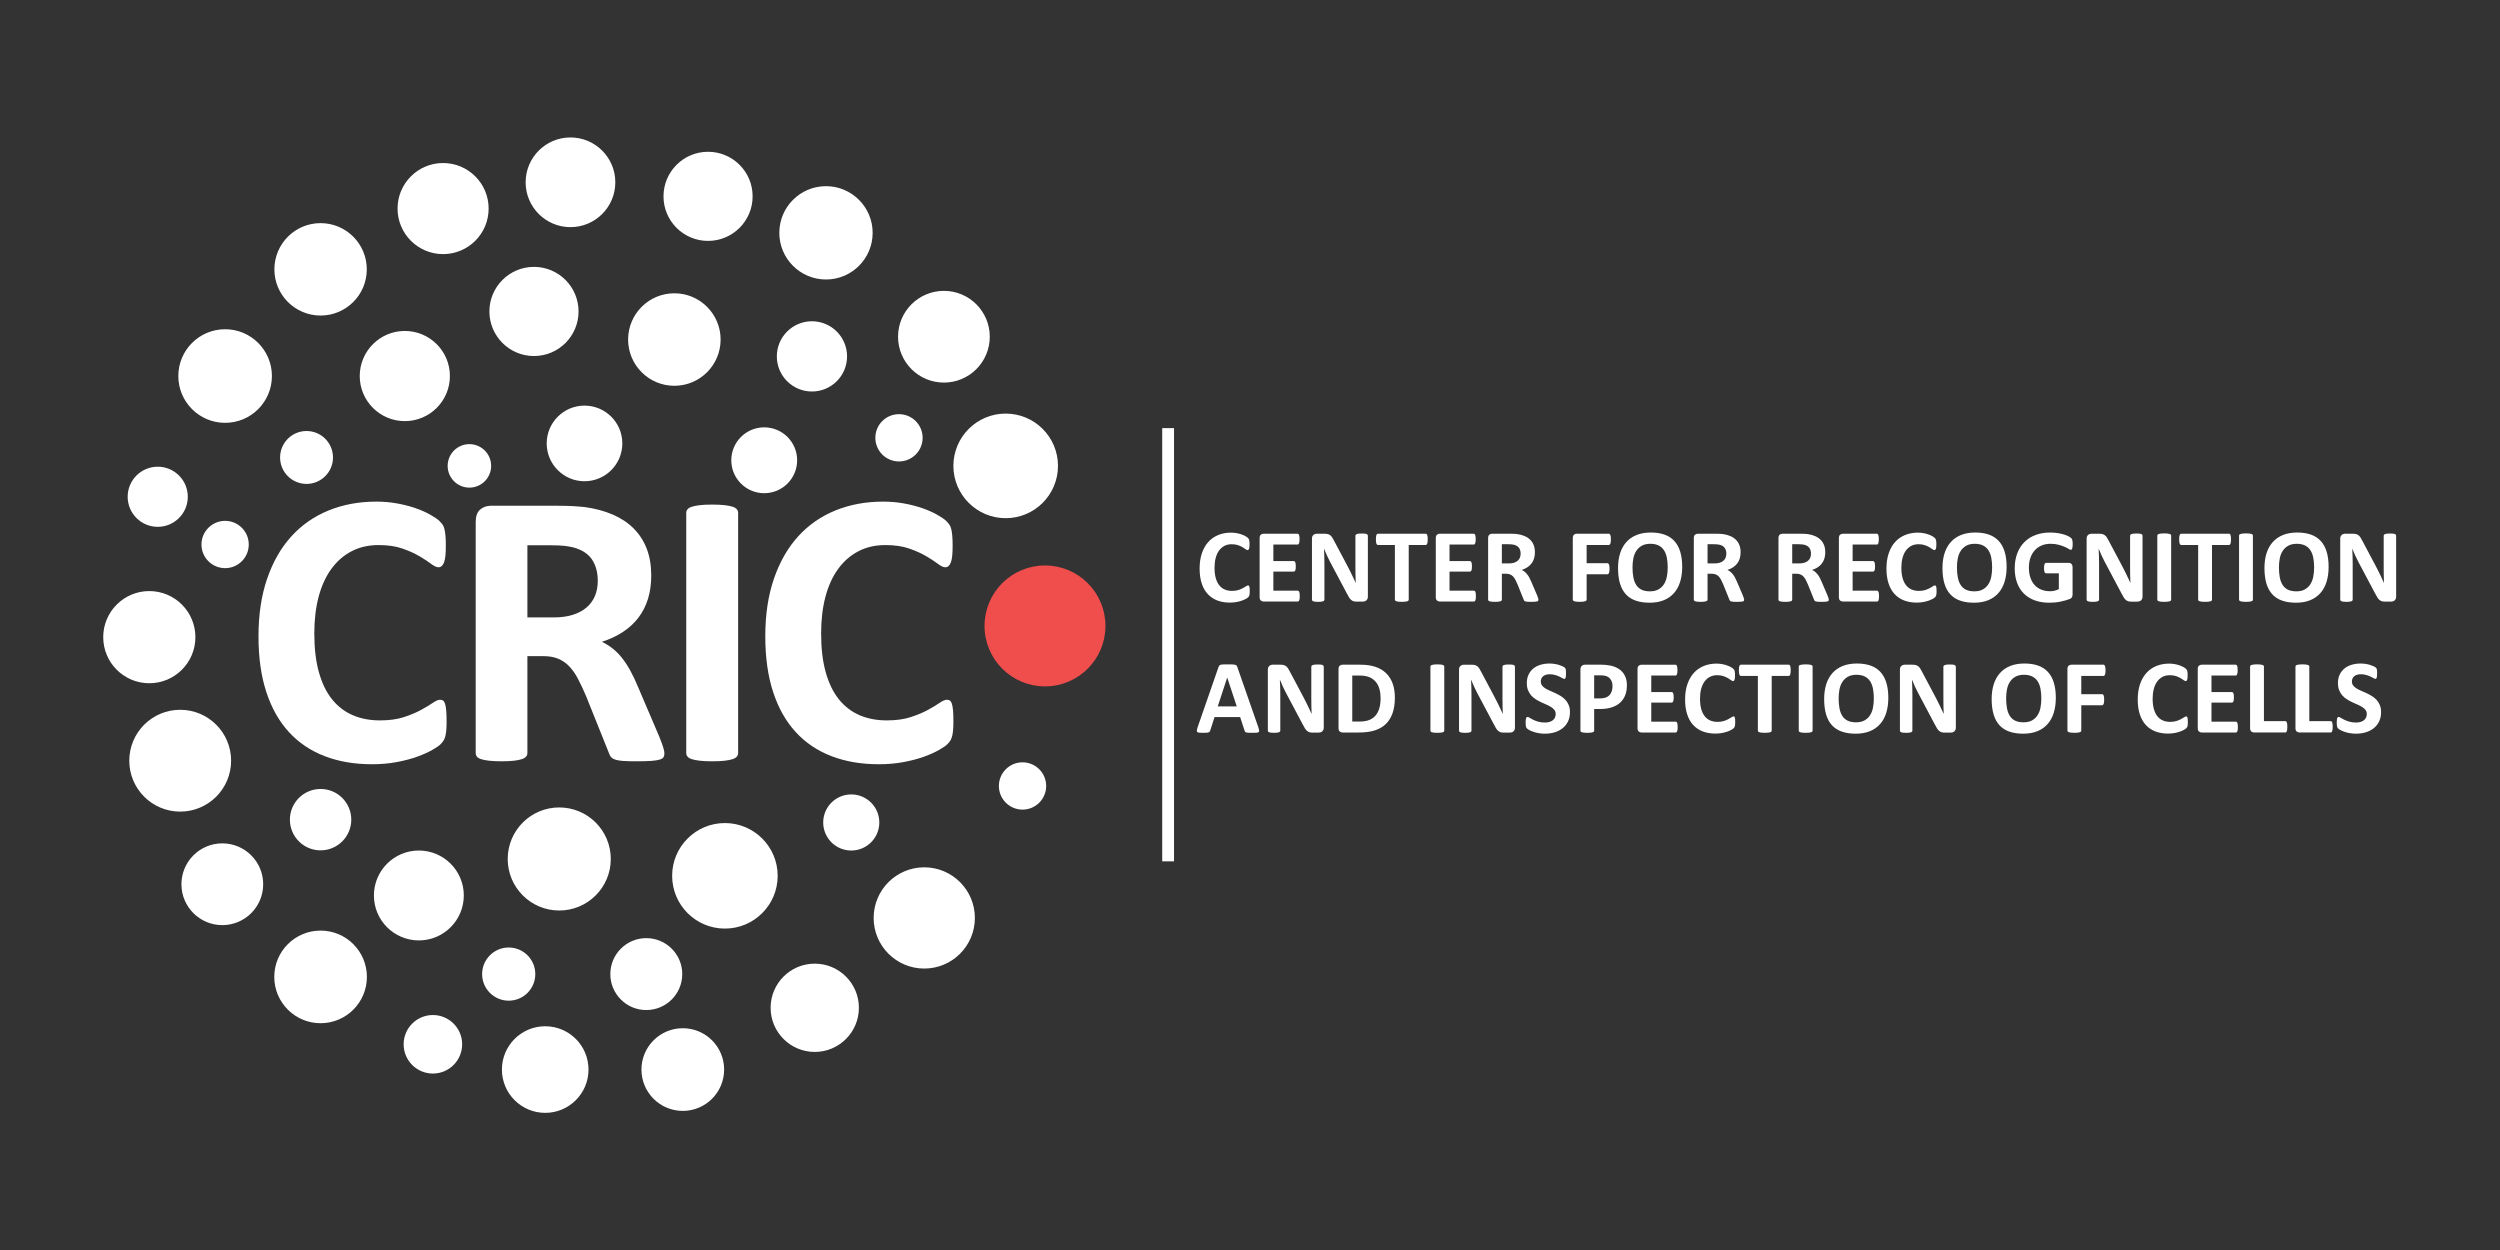 <?xml version="1.0" encoding="UTF-8" standalone="no"?>
<!-- Created with Inkscape (http://www.inkscape.org/) -->

<svg
   xmlns:dc="http://purl.org/dc/elements/1.1/"
   xmlns:cc="http://creativecommons.org/ns#"
   xmlns:rdf="http://www.w3.org/1999/02/22-rdf-syntax-ns#"
   xmlns:svg="http://www.w3.org/2000/svg"
   xmlns="http://www.w3.org/2000/svg"
   xmlns:sodipodi="http://sodipodi.sourceforge.net/DTD/sodipodi-0.dtd"
   xmlns:inkscape="http://www.inkscape.org/namespaces/inkscape"
   version="1.1"
   id="svg4766"
   xml:space="preserve"
   width="800"
   height="400"
   viewBox="0 0 800 400"
   sodipodi:docname="cric_horizontal_white.svg"
   inkscape:version="0.92.4 5da689c313, 2019-01-14"><rect x="0" y="0" width="800" height="400" fill="#333333" stroke="none"/><defs
     id="defs4770" /><sodipodi:namedview
     pagecolor="#ffffff"
     bordercolor="#666666"
     borderopacity="1"
     objecttolerance="10"
     gridtolerance="10"
     guidetolerance="10"
     inkscape:pageopacity="0"
     inkscape:pageshadow="2"
     inkscape:window-width="3200"
     inkscape:window-height="1688"
     id="namedview4768"
     showgrid="false"
     inkscape:zoom="1.8393903"
     inkscape:cx="351.59193"
     inkscape:cy="330.50359"
     inkscape:window-x="0"
     inkscape:window-y="38"
     inkscape:window-maximized="1"
     inkscape:current-layer="g4774" /><g
     id="g4774"
     inkscape:groupmode="layer"
     inkscape:label="cric_curvas"
     transform="matrix(1.333,0,0,-1.333,0,400)"><g
       id="g10749"><g
         style="fill:#ffffff"
         transform="translate(1.301,-158.822)"
         id="g4776"><path
           inkscape:connector-curvature="0"
           id="path4778"
           style="fill:#ffffff;fill-opacity:1;fill-rule:nonzero;stroke:none"
           d="m 298.707,316.955 c 0,-0.21 -0.004,-0.391 -0.017,-0.537 -0.013,-0.146 -0.034,-0.275 -0.06,-0.378 -0.021,-0.107 -0.056,-0.197 -0.099,-0.275 -0.043,-0.073 -0.107,-0.159 -0.202,-0.253 -0.09,-0.094 -0.27,-0.219 -0.532,-0.369 -0.266,-0.146 -0.588,-0.292 -0.97,-0.429 -0.382,-0.133 -0.816,-0.249 -1.305,-0.339 -0.489,-0.09 -1.022,-0.137 -1.593,-0.137 -1.112,0 -2.117,0.172 -3.014,0.515 -0.897,0.343 -1.662,0.859 -2.288,1.541 -0.631,0.683 -1.112,1.533 -1.447,2.559 -0.335,1.022 -0.502,2.211 -0.502,3.568 0,1.382 0.185,2.61 0.554,3.683 0.369,1.073 0.884,1.975 1.546,2.705 0.661,0.73 1.456,1.279 2.383,1.657 0.923,0.378 1.945,0.567 3.061,0.567 0.451,0 0.884,-0.039 1.305,-0.116 0.421,-0.073 0.807,-0.172 1.163,-0.296 0.356,-0.12 0.674,-0.262 0.962,-0.421 0.283,-0.163 0.485,-0.3 0.597,-0.412 0.112,-0.116 0.189,-0.21 0.232,-0.283 0.043,-0.077 0.077,-0.172 0.099,-0.288 0.026,-0.12 0.047,-0.258 0.06,-0.416 0.013,-0.159 0.017,-0.352 0.017,-0.588 0,-0.249 -0.009,-0.464 -0.026,-0.64 -0.017,-0.176 -0.047,-0.318 -0.086,-0.425 -0.043,-0.107 -0.094,-0.189 -0.15,-0.236 -0.06,-0.052 -0.129,-0.077 -0.202,-0.077 -0.124,0 -0.283,0.073 -0.476,0.219 -0.193,0.146 -0.442,0.309 -0.747,0.489 -0.305,0.18 -0.67,0.344 -1.095,0.489 -0.421,0.146 -0.923,0.219 -1.511,0.219 -0.644,0 -1.219,-0.133 -1.726,-0.395 -0.506,-0.266 -0.936,-0.64 -1.292,-1.129 -0.356,-0.494 -0.627,-1.086 -0.811,-1.782 -0.185,-0.691 -0.275,-1.477 -0.275,-2.348 0,-0.953 0.099,-1.782 0.296,-2.482 0.198,-0.695 0.477,-1.275 0.842,-1.726 0.361,-0.451 0.803,-0.79 1.318,-1.009 0.515,-0.223 1.095,-0.335 1.739,-0.335 0.584,0 1.091,0.069 1.52,0.206 0.425,0.137 0.79,0.292 1.095,0.455 0.309,0.168 0.558,0.318 0.756,0.451 0.197,0.133 0.348,0.202 0.459,0.202 0.082,0 0.15,-0.017 0.198,-0.052 0.052,-0.034 0.094,-0.099 0.129,-0.202 0.03,-0.099 0.056,-0.24 0.073,-0.421 0.017,-0.185 0.026,-0.425 0.026,-0.73 z m 12.012,-1.159 c 0,-0.245 -0.009,-0.447 -0.03,-0.614 -0.021,-0.163 -0.052,-0.296 -0.094,-0.395 -0.043,-0.103 -0.095,-0.176 -0.159,-0.223 -0.06,-0.047 -0.133,-0.069 -0.206,-0.069 h -8.166 c -0.275,0 -0.507,0.082 -0.695,0.245 -0.189,0.163 -0.283,0.429 -0.283,0.798 v 14.193 c 0,0.369 0.094,0.636 0.283,0.799 0.189,0.163 0.421,0.245 0.695,0.245 h 8.127 c 0.073,0 0.142,-0.022 0.202,-0.064 0.056,-0.043 0.107,-0.116 0.15,-0.219 0.038,-0.107 0.073,-0.24 0.094,-0.404 0.022,-0.167 0.03,-0.373 0.03,-0.627 0,-0.236 -0.008,-0.433 -0.03,-0.601 -0.021,-0.163 -0.051,-0.296 -0.094,-0.395 -0.043,-0.103 -0.094,-0.176 -0.15,-0.223 -0.06,-0.047 -0.129,-0.069 -0.202,-0.069 h -5.809 v -3.967 h 4.894 c 0.077,0 0.146,-0.021 0.206,-0.069 0.064,-0.047 0.116,-0.116 0.159,-0.214 0.043,-0.095 0.073,-0.223 0.094,-0.391 0.022,-0.163 0.03,-0.361 0.03,-0.593 0,-0.245 -0.008,-0.446 -0.03,-0.605 -0.021,-0.159 -0.051,-0.288 -0.094,-0.382 -0.043,-0.099 -0.094,-0.168 -0.159,-0.206 -0.06,-0.043 -0.129,-0.064 -0.206,-0.064 h -4.894 v -4.585 h 5.847 c 0.077,0 0.146,-0.022 0.206,-0.069 0.064,-0.047 0.116,-0.12 0.159,-0.223 0.043,-0.099 0.073,-0.232 0.094,-0.395 0.021,-0.168 0.03,-0.369 0.03,-0.614 z m 16.353,-0.142 c 0,-0.193 -0.034,-0.365 -0.099,-0.519 -0.069,-0.15 -0.159,-0.275 -0.275,-0.378 -0.111,-0.099 -0.245,-0.172 -0.399,-0.219 -0.159,-0.047 -0.314,-0.069 -0.472,-0.069 h -1.413 c -0.296,0 -0.55,0.03 -0.764,0.086 -0.21,0.06 -0.408,0.168 -0.588,0.322 -0.185,0.154 -0.356,0.365 -0.524,0.631 -0.167,0.262 -0.356,0.606 -0.567,1.026 l -4.04,7.612 c -0.236,0.455 -0.472,0.945 -0.717,1.468 -0.245,0.524 -0.46,1.035 -0.653,1.528 h -0.026 c 0.034,-0.605 0.06,-1.206 0.077,-1.808 0.017,-0.597 0.026,-1.219 0.026,-1.854 v -8.522 c 0,-0.082 -0.021,-0.159 -0.069,-0.228 -0.047,-0.064 -0.129,-0.12 -0.24,-0.168 -0.112,-0.047 -0.266,-0.081 -0.46,-0.107 -0.193,-0.026 -0.442,-0.039 -0.743,-0.039 -0.296,0 -0.541,0.013 -0.734,0.039 -0.193,0.026 -0.343,0.06 -0.451,0.107 -0.112,0.043 -0.189,0.103 -0.228,0.168 -0.043,0.069 -0.064,0.146 -0.064,0.228 v 14.631 c 0,0.395 0.116,0.691 0.348,0.889 0.228,0.197 0.511,0.296 0.85,0.296 h 1.773 c 0.318,0 0.588,-0.026 0.807,-0.082 0.219,-0.056 0.412,-0.146 0.584,-0.27 0.172,-0.124 0.335,-0.3 0.485,-0.524 0.15,-0.219 0.305,-0.498 0.464,-0.824 l 3.164,-5.955 c 0.185,-0.361 0.365,-0.717 0.545,-1.065 0.18,-0.348 0.356,-0.695 0.52,-1.043 0.167,-0.348 0.331,-0.691 0.489,-1.026 0.163,-0.339 0.318,-0.674 0.468,-1.009 h 0.013 c -0.025,0.588 -0.047,1.202 -0.06,1.837 -0.013,0.64 -0.017,1.25 -0.017,1.829 v 7.642 c 0,0.082 0.026,0.159 0.077,0.228 0.047,0.064 0.133,0.124 0.249,0.176 0.12,0.052 0.275,0.086 0.468,0.107 0.193,0.022 0.442,0.03 0.743,0.03 0.288,0 0.528,-0.009 0.721,-0.03 0.193,-0.021 0.339,-0.056 0.446,-0.107 0.103,-0.052 0.181,-0.112 0.219,-0.176 0.043,-0.069 0.064,-0.142 0.064,-0.228 z m 14.365,13.764 c 0,-0.245 -0.008,-0.451 -0.03,-0.627 -0.022,-0.172 -0.052,-0.309 -0.094,-0.412 -0.043,-0.107 -0.095,-0.185 -0.159,-0.232 -0.06,-0.052 -0.133,-0.077 -0.206,-0.077 h -4.07 v -13.124 c 0,-0.081 -0.025,-0.159 -0.081,-0.227 -0.056,-0.065 -0.146,-0.12 -0.271,-0.163 -0.124,-0.038 -0.296,-0.073 -0.511,-0.099 -0.215,-0.026 -0.481,-0.039 -0.798,-0.039 -0.318,0 -0.584,0.013 -0.798,0.039 -0.215,0.026 -0.386,0.06 -0.511,0.099 -0.125,0.043 -0.215,0.099 -0.271,0.163 -0.056,0.069 -0.082,0.146 -0.082,0.227 v 13.124 h -4.07 c -0.082,0 -0.154,0.026 -0.215,0.077 -0.056,0.047 -0.107,0.124 -0.15,0.232 -0.038,0.103 -0.073,0.24 -0.094,0.412 -0.021,0.176 -0.03,0.382 -0.03,0.627 0,0.249 0.009,0.464 0.03,0.639 0.022,0.176 0.056,0.318 0.094,0.421 0.043,0.107 0.095,0.18 0.15,0.227 0.06,0.047 0.133,0.069 0.215,0.069 h 11.463 c 0.073,0 0.142,-0.022 0.206,-0.069 0.064,-0.047 0.116,-0.12 0.159,-0.227 0.043,-0.103 0.073,-0.245 0.094,-0.421 0.021,-0.176 0.03,-0.391 0.03,-0.639 z m 11.57,-13.622 c 0,-0.245 -0.009,-0.447 -0.03,-0.614 -0.021,-0.163 -0.052,-0.296 -0.094,-0.395 -0.043,-0.103 -0.095,-0.176 -0.159,-0.223 -0.06,-0.047 -0.133,-0.069 -0.206,-0.069 h -8.166 c -0.275,0 -0.507,0.082 -0.695,0.245 -0.189,0.163 -0.283,0.429 -0.283,0.798 v 14.193 c 0,0.369 0.094,0.636 0.283,0.799 0.189,0.163 0.421,0.245 0.695,0.245 h 8.127 c 0.073,0 0.142,-0.022 0.202,-0.064 0.056,-0.043 0.107,-0.116 0.15,-0.219 0.039,-0.107 0.073,-0.24 0.094,-0.404 0.022,-0.167 0.03,-0.373 0.03,-0.627 0,-0.236 -0.009,-0.433 -0.03,-0.601 -0.021,-0.163 -0.051,-0.296 -0.094,-0.395 -0.043,-0.103 -0.094,-0.176 -0.15,-0.223 -0.06,-0.047 -0.129,-0.069 -0.202,-0.069 h -5.809 v -3.967 h 4.894 c 0.077,0 0.146,-0.021 0.206,-0.069 0.064,-0.047 0.116,-0.116 0.159,-0.214 0.043,-0.095 0.073,-0.223 0.094,-0.391 0.022,-0.163 0.03,-0.361 0.03,-0.593 0,-0.245 -0.009,-0.446 -0.03,-0.605 -0.021,-0.159 -0.051,-0.288 -0.094,-0.382 -0.043,-0.099 -0.094,-0.168 -0.159,-0.206 -0.06,-0.043 -0.129,-0.064 -0.206,-0.064 h -4.894 v -4.585 h 5.847 c 0.077,0 0.146,-0.022 0.206,-0.069 0.064,-0.047 0.116,-0.12 0.159,-0.223 0.043,-0.099 0.073,-0.232 0.094,-0.395 0.021,-0.168 0.03,-0.369 0.03,-0.614 z m 15.013,-0.876 c 0,-0.09 -0.017,-0.167 -0.052,-0.232 -0.034,-0.065 -0.112,-0.116 -0.236,-0.159 -0.129,-0.038 -0.309,-0.069 -0.554,-0.086 -0.245,-0.017 -0.575,-0.026 -0.992,-0.026 -0.352,0 -0.631,0.009 -0.842,0.026 -0.21,0.017 -0.378,0.047 -0.498,0.094 -0.12,0.047 -0.206,0.103 -0.258,0.176 -0.047,0.073 -0.09,0.159 -0.124,0.258 l -1.468,3.645 c -0.176,0.412 -0.347,0.781 -0.515,1.099 -0.168,0.322 -0.356,0.588 -0.562,0.803 -0.206,0.215 -0.447,0.374 -0.717,0.485 -0.266,0.107 -0.58,0.163 -0.932,0.163 h -1.035 v -6.221 c 0,-0.081 -0.026,-0.159 -0.082,-0.223 -0.056,-0.069 -0.146,-0.125 -0.271,-0.168 -0.124,-0.038 -0.292,-0.073 -0.502,-0.099 -0.206,-0.026 -0.476,-0.039 -0.798,-0.039 -0.318,0 -0.584,0.013 -0.798,0.039 -0.215,0.026 -0.382,0.06 -0.507,0.099 -0.124,0.043 -0.215,0.099 -0.262,0.163 -0.052,0.069 -0.077,0.146 -0.077,0.227 v 14.786 c 0,0.369 0.094,0.636 0.283,0.799 0.189,0.163 0.421,0.245 0.695,0.245 h 4.216 c 0.425,0 0.781,-0.009 1.056,-0.026 0.275,-0.017 0.528,-0.039 0.756,-0.06 0.652,-0.094 1.241,-0.253 1.764,-0.481 0.524,-0.223 0.97,-0.52 1.335,-0.884 0.365,-0.365 0.644,-0.794 0.837,-1.292 0.193,-0.498 0.288,-1.069 0.288,-1.717 0,-0.541 -0.069,-1.039 -0.206,-1.486 -0.142,-0.451 -0.344,-0.85 -0.614,-1.202 -0.266,-0.352 -0.597,-0.657 -0.992,-0.914 -0.395,-0.262 -0.846,-0.468 -1.348,-0.631 0.245,-0.116 0.472,-0.258 0.687,-0.425 0.215,-0.168 0.416,-0.374 0.606,-0.614 0.189,-0.24 0.369,-0.511 0.537,-0.82 0.167,-0.305 0.331,-0.653 0.489,-1.039 l 1.378,-3.216 c 0.124,-0.318 0.21,-0.55 0.249,-0.7 0.043,-0.146 0.065,-0.262 0.065,-0.348 z m -4.276,11.055 c 0,0.537 -0.12,0.992 -0.365,1.357 -0.245,0.369 -0.644,0.631 -1.198,0.781 -0.168,0.043 -0.356,0.073 -0.571,0.099 -0.215,0.026 -0.511,0.038 -0.889,0.038 h -1.485 V 323.64 h 1.687 c 0.472,0 0.88,0.056 1.232,0.172 0.356,0.112 0.648,0.27 0.884,0.476 0.236,0.202 0.412,0.451 0.528,0.734 0.116,0.283 0.176,0.601 0.176,0.953 z m 21.663,3.443 c 0,-0.253 -0.008,-0.464 -0.03,-0.635 -0.022,-0.172 -0.056,-0.309 -0.103,-0.412 -0.047,-0.099 -0.099,-0.176 -0.155,-0.223 -0.06,-0.052 -0.129,-0.077 -0.202,-0.077 h -5.332 v -4.379 h 5.002 c 0.077,0 0.146,-0.022 0.202,-0.065 0.06,-0.039 0.112,-0.111 0.159,-0.21 0.047,-0.103 0.077,-0.236 0.099,-0.403 0.021,-0.168 0.034,-0.378 0.034,-0.631 0,-0.249 -0.013,-0.459 -0.034,-0.627 -0.022,-0.168 -0.052,-0.305 -0.099,-0.416 -0.047,-0.107 -0.099,-0.184 -0.159,-0.232 -0.056,-0.047 -0.124,-0.069 -0.202,-0.069 h -5.002 v -6.066 c 0,-0.09 -0.026,-0.172 -0.077,-0.24 -0.047,-0.064 -0.137,-0.12 -0.27,-0.168 -0.129,-0.047 -0.3,-0.081 -0.506,-0.107 -0.21,-0.026 -0.481,-0.039 -0.807,-0.039 -0.318,0 -0.584,0.013 -0.799,0.039 -0.215,0.026 -0.386,0.06 -0.511,0.107 -0.124,0.043 -0.215,0.103 -0.27,0.168 -0.056,0.069 -0.082,0.15 -0.082,0.24 v 14.76 c 0,0.369 0.094,0.636 0.283,0.799 0.189,0.163 0.421,0.245 0.7,0.245 h 7.672 c 0.073,0 0.141,-0.022 0.202,-0.069 0.056,-0.047 0.107,-0.12 0.155,-0.227 0.047,-0.103 0.081,-0.245 0.103,-0.421 0.021,-0.176 0.03,-0.391 0.03,-0.639 z m 17.121,-6.595 c 0,-1.348 -0.168,-2.554 -0.502,-3.619 -0.335,-1.065 -0.833,-1.971 -1.498,-2.709 -0.661,-0.743 -1.481,-1.31 -2.456,-1.7 -0.979,-0.391 -2.108,-0.584 -3.392,-0.584 -1.266,0 -2.37,0.168 -3.31,0.498 -0.945,0.331 -1.73,0.833 -2.361,1.516 -0.627,0.678 -1.099,1.541 -1.413,2.589 -0.314,1.048 -0.472,2.288 -0.472,3.723 0,1.313 0.168,2.498 0.502,3.55 0.335,1.052 0.833,1.945 1.498,2.683 0.661,0.739 1.481,1.305 2.456,1.696 0.979,0.395 2.112,0.593 3.404,0.593 1.232,0 2.318,-0.163 3.263,-0.489 0.94,-0.326 1.73,-0.829 2.361,-1.511 0.636,-0.678 1.112,-1.533 1.434,-2.567 0.322,-1.039 0.485,-2.258 0.485,-3.667 z m -3.478,-0.167 c 0,0.854 -0.069,1.631 -0.202,2.331 -0.133,0.7 -0.36,1.301 -0.683,1.799 -0.322,0.498 -0.751,0.884 -1.288,1.159 -0.537,0.27 -1.206,0.408 -2.009,0.408 -0.812,0 -1.49,-0.155 -2.031,-0.46 -0.545,-0.305 -0.988,-0.717 -1.322,-1.228 -0.335,-0.511 -0.571,-1.107 -0.708,-1.79 -0.138,-0.687 -0.206,-1.408 -0.206,-2.172 0,-0.889 0.069,-1.687 0.202,-2.396 0.133,-0.708 0.361,-1.314 0.678,-1.82 0.317,-0.502 0.743,-0.884 1.279,-1.151 0.537,-0.262 1.211,-0.395 2.022,-0.395 0.811,0 1.49,0.15 2.03,0.455 0.545,0.301 0.988,0.713 1.322,1.232 0.335,0.52 0.571,1.125 0.708,1.816 0.137,0.691 0.206,1.429 0.206,2.211 z m 18.349,-7.737 c 0,-0.09 -0.017,-0.167 -0.052,-0.232 -0.034,-0.065 -0.112,-0.116 -0.236,-0.159 -0.129,-0.038 -0.309,-0.069 -0.554,-0.086 -0.245,-0.017 -0.575,-0.026 -0.992,-0.026 -0.352,0 -0.631,0.009 -0.842,0.026 -0.21,0.017 -0.378,0.047 -0.498,0.094 -0.12,0.047 -0.206,0.103 -0.258,0.176 -0.047,0.073 -0.09,0.159 -0.124,0.258 l -1.468,3.645 c -0.176,0.412 -0.347,0.781 -0.515,1.099 -0.168,0.322 -0.356,0.588 -0.562,0.803 -0.206,0.215 -0.447,0.374 -0.717,0.485 -0.266,0.107 -0.58,0.163 -0.932,0.163 h -1.035 v -6.221 c 0,-0.081 -0.026,-0.159 -0.082,-0.223 -0.056,-0.069 -0.146,-0.125 -0.27,-0.168 -0.124,-0.038 -0.292,-0.073 -0.502,-0.099 -0.206,-0.026 -0.476,-0.039 -0.798,-0.039 -0.318,0 -0.584,0.013 -0.798,0.039 -0.215,0.026 -0.382,0.06 -0.507,0.099 -0.124,0.043 -0.215,0.099 -0.262,0.163 -0.052,0.069 -0.077,0.146 -0.077,0.227 v 14.786 c 0,0.369 0.094,0.636 0.283,0.799 0.189,0.163 0.421,0.245 0.695,0.245 h 4.216 c 0.425,0 0.781,-0.009 1.056,-0.026 0.275,-0.017 0.528,-0.039 0.756,-0.06 0.652,-0.094 1.241,-0.253 1.764,-0.481 0.524,-0.223 0.97,-0.52 1.335,-0.884 0.365,-0.365 0.644,-0.794 0.837,-1.292 0.193,-0.498 0.288,-1.069 0.288,-1.717 0,-0.541 -0.069,-1.039 -0.206,-1.486 -0.142,-0.451 -0.344,-0.85 -0.614,-1.202 -0.266,-0.352 -0.597,-0.657 -0.992,-0.914 -0.395,-0.262 -0.846,-0.468 -1.348,-0.631 0.245,-0.116 0.472,-0.258 0.687,-0.425 0.215,-0.168 0.416,-0.374 0.606,-0.614 0.189,-0.24 0.369,-0.511 0.537,-0.82 0.167,-0.305 0.331,-0.653 0.489,-1.039 l 1.378,-3.216 c 0.124,-0.318 0.21,-0.55 0.249,-0.7 0.043,-0.146 0.065,-0.262 0.065,-0.348 z m -4.276,11.055 c 0,0.537 -0.12,0.992 -0.365,1.357 -0.245,0.369 -0.644,0.631 -1.198,0.781 -0.168,0.043 -0.356,0.073 -0.571,0.099 -0.215,0.026 -0.511,0.038 -0.889,0.038 h -1.485 V 323.64 h 1.687 c 0.472,0 0.88,0.056 1.232,0.172 0.356,0.112 0.648,0.27 0.884,0.476 0.236,0.202 0.412,0.451 0.528,0.734 0.116,0.283 0.176,0.601 0.176,0.953 z m 24.6,-11.055 c 0,-0.09 -0.017,-0.167 -0.052,-0.232 -0.034,-0.065 -0.112,-0.116 -0.236,-0.159 -0.129,-0.038 -0.309,-0.069 -0.554,-0.086 -0.245,-0.017 -0.575,-0.026 -0.992,-0.026 -0.352,0 -0.631,0.009 -0.842,0.026 -0.21,0.017 -0.378,0.047 -0.498,0.094 -0.12,0.047 -0.206,0.103 -0.258,0.176 -0.047,0.073 -0.09,0.159 -0.124,0.258 l -1.468,3.645 c -0.176,0.412 -0.347,0.781 -0.515,1.099 -0.168,0.322 -0.356,0.588 -0.562,0.803 -0.206,0.215 -0.447,0.374 -0.717,0.485 -0.266,0.107 -0.58,0.163 -0.932,0.163 h -1.035 v -6.221 c 0,-0.081 -0.026,-0.159 -0.082,-0.223 -0.056,-0.069 -0.146,-0.125 -0.271,-0.168 -0.124,-0.038 -0.292,-0.073 -0.502,-0.099 -0.206,-0.026 -0.476,-0.039 -0.798,-0.039 -0.318,0 -0.584,0.013 -0.798,0.039 -0.215,0.026 -0.382,0.06 -0.507,0.099 -0.124,0.043 -0.215,0.099 -0.262,0.163 -0.052,0.069 -0.077,0.146 -0.077,0.227 v 14.786 c 0,0.369 0.094,0.636 0.283,0.799 0.189,0.163 0.421,0.245 0.695,0.245 h 4.216 c 0.425,0 0.781,-0.009 1.056,-0.026 0.275,-0.017 0.528,-0.039 0.756,-0.06 0.653,-0.094 1.241,-0.253 1.764,-0.481 0.524,-0.223 0.97,-0.52 1.335,-0.884 0.365,-0.365 0.644,-0.794 0.837,-1.292 0.193,-0.498 0.288,-1.069 0.288,-1.717 0,-0.541 -0.069,-1.039 -0.206,-1.486 -0.142,-0.451 -0.344,-0.85 -0.614,-1.202 -0.266,-0.352 -0.597,-0.657 -0.992,-0.914 -0.395,-0.262 -0.846,-0.468 -1.348,-0.631 0.245,-0.116 0.472,-0.258 0.687,-0.425 0.215,-0.168 0.416,-0.374 0.606,-0.614 0.189,-0.24 0.369,-0.511 0.537,-0.82 0.167,-0.305 0.331,-0.653 0.489,-1.039 l 1.378,-3.216 c 0.124,-0.318 0.21,-0.55 0.249,-0.7 0.043,-0.146 0.065,-0.262 0.065,-0.348 z m -4.276,11.055 c 0,0.537 -0.12,0.992 -0.365,1.357 -0.245,0.369 -0.644,0.631 -1.198,0.781 -0.168,0.043 -0.356,0.073 -0.571,0.099 -0.215,0.026 -0.511,0.038 -0.889,0.038 h -1.485 V 323.64 h 1.687 c 0.472,0 0.88,0.056 1.232,0.172 0.356,0.112 0.648,0.27 0.884,0.476 0.236,0.202 0.412,0.451 0.528,0.734 0.116,0.283 0.176,0.601 0.176,0.953 z m 16.332,-10.179 c 0,-0.245 -0.009,-0.447 -0.03,-0.614 -0.021,-0.163 -0.052,-0.296 -0.094,-0.395 -0.043,-0.103 -0.095,-0.176 -0.159,-0.223 -0.06,-0.047 -0.133,-0.069 -0.206,-0.069 h -8.166 c -0.275,0 -0.507,0.082 -0.695,0.245 -0.189,0.163 -0.283,0.429 -0.283,0.798 v 14.193 c 0,0.369 0.094,0.636 0.283,0.799 0.189,0.163 0.421,0.245 0.695,0.245 h 8.127 c 0.073,0 0.142,-0.022 0.202,-0.064 0.056,-0.043 0.107,-0.116 0.15,-0.219 0.039,-0.107 0.073,-0.24 0.094,-0.404 0.022,-0.167 0.03,-0.373 0.03,-0.627 0,-0.236 -0.009,-0.433 -0.03,-0.601 -0.021,-0.163 -0.052,-0.296 -0.094,-0.395 -0.043,-0.103 -0.094,-0.176 -0.15,-0.223 -0.06,-0.047 -0.129,-0.069 -0.202,-0.069 h -5.809 v -3.967 h 4.894 c 0.077,0 0.146,-0.021 0.206,-0.069 0.064,-0.047 0.116,-0.116 0.159,-0.214 0.043,-0.095 0.073,-0.223 0.094,-0.391 0.022,-0.163 0.03,-0.361 0.03,-0.593 0,-0.245 -0.009,-0.446 -0.03,-0.605 -0.021,-0.159 -0.051,-0.288 -0.094,-0.382 -0.043,-0.099 -0.094,-0.168 -0.159,-0.206 -0.06,-0.043 -0.129,-0.064 -0.206,-0.064 h -4.894 v -4.585 h 5.847 c 0.077,0 0.146,-0.022 0.206,-0.069 0.064,-0.047 0.116,-0.12 0.159,-0.223 0.043,-0.099 0.073,-0.232 0.094,-0.395 0.021,-0.168 0.03,-0.369 0.03,-0.614 z m 13.811,1.159 c 0,-0.21 -0.004,-0.391 -0.017,-0.537 -0.013,-0.146 -0.034,-0.275 -0.06,-0.378 -0.021,-0.107 -0.056,-0.197 -0.099,-0.275 -0.043,-0.073 -0.107,-0.159 -0.202,-0.253 -0.09,-0.094 -0.271,-0.219 -0.532,-0.369 -0.266,-0.146 -0.588,-0.292 -0.97,-0.429 -0.382,-0.133 -0.816,-0.249 -1.305,-0.339 -0.489,-0.09 -1.022,-0.137 -1.593,-0.137 -1.112,0 -2.117,0.172 -3.014,0.515 -0.897,0.343 -1.662,0.859 -2.288,1.541 -0.631,0.683 -1.112,1.533 -1.447,2.559 -0.335,1.022 -0.502,2.211 -0.502,3.568 0,1.382 0.185,2.61 0.554,3.683 0.369,1.073 0.884,1.975 1.546,2.705 0.661,0.73 1.456,1.279 2.383,1.657 0.923,0.378 1.945,0.567 3.061,0.567 0.451,0 0.884,-0.039 1.305,-0.116 0.421,-0.073 0.807,-0.172 1.163,-0.296 0.356,-0.12 0.674,-0.262 0.962,-0.421 0.283,-0.163 0.485,-0.3 0.597,-0.412 0.112,-0.116 0.189,-0.21 0.232,-0.283 0.043,-0.077 0.077,-0.172 0.099,-0.288 0.026,-0.12 0.047,-0.258 0.06,-0.416 0.013,-0.159 0.017,-0.352 0.017,-0.588 0,-0.249 -0.008,-0.464 -0.026,-0.64 -0.017,-0.176 -0.047,-0.318 -0.086,-0.425 -0.043,-0.107 -0.094,-0.189 -0.15,-0.236 -0.06,-0.052 -0.129,-0.077 -0.202,-0.077 -0.124,0 -0.283,0.073 -0.476,0.219 -0.193,0.146 -0.442,0.309 -0.747,0.489 -0.305,0.18 -0.67,0.344 -1.095,0.489 -0.421,0.146 -0.923,0.219 -1.511,0.219 -0.644,0 -1.219,-0.133 -1.726,-0.395 -0.506,-0.266 -0.936,-0.64 -1.292,-1.129 -0.356,-0.494 -0.627,-1.086 -0.811,-1.782 -0.185,-0.691 -0.275,-1.477 -0.275,-2.348 0,-0.953 0.099,-1.782 0.296,-2.482 0.198,-0.695 0.477,-1.275 0.842,-1.726 0.361,-0.451 0.803,-0.79 1.318,-1.009 0.515,-0.223 1.095,-0.335 1.739,-0.335 0.584,0 1.091,0.069 1.52,0.206 0.425,0.137 0.79,0.292 1.095,0.455 0.309,0.168 0.558,0.318 0.756,0.451 0.197,0.133 0.348,0.202 0.459,0.202 0.082,0 0.15,-0.017 0.198,-0.052 0.052,-0.034 0.094,-0.099 0.129,-0.202 0.03,-0.099 0.056,-0.24 0.073,-0.421 0.017,-0.185 0.026,-0.425 0.026,-0.73 z m 16.821,5.869 c 0,-1.348 -0.168,-2.554 -0.502,-3.619 -0.335,-1.065 -0.833,-1.971 -1.498,-2.709 -0.661,-0.743 -1.481,-1.31 -2.456,-1.7 -0.979,-0.391 -2.108,-0.584 -3.392,-0.584 -1.266,0 -2.37,0.168 -3.31,0.498 -0.945,0.331 -1.73,0.833 -2.361,1.516 -0.627,0.678 -1.099,1.541 -1.413,2.589 -0.314,1.048 -0.472,2.288 -0.472,3.723 0,1.313 0.168,2.498 0.502,3.55 0.335,1.052 0.833,1.945 1.498,2.683 0.661,0.739 1.481,1.305 2.456,1.696 0.979,0.395 2.112,0.593 3.404,0.593 1.232,0 2.318,-0.163 3.263,-0.489 0.94,-0.326 1.73,-0.829 2.361,-1.511 0.636,-0.678 1.112,-1.533 1.434,-2.567 0.322,-1.039 0.485,-2.258 0.485,-3.667 z m -3.478,-0.167 c 0,0.854 -0.069,1.631 -0.202,2.331 -0.133,0.7 -0.36,1.301 -0.683,1.799 -0.322,0.498 -0.751,0.884 -1.288,1.159 -0.537,0.27 -1.206,0.408 -2.009,0.408 -0.812,0 -1.49,-0.155 -2.031,-0.46 -0.545,-0.305 -0.988,-0.717 -1.322,-1.228 -0.335,-0.511 -0.571,-1.107 -0.708,-1.79 -0.138,-0.687 -0.206,-1.408 -0.206,-2.172 0,-0.889 0.069,-1.687 0.202,-2.396 0.133,-0.708 0.361,-1.314 0.678,-1.82 0.317,-0.502 0.743,-0.884 1.279,-1.151 0.537,-0.262 1.211,-0.395 2.022,-0.395 0.811,0 1.49,0.15 2.03,0.455 0.545,0.301 0.988,0.713 1.322,1.232 0.335,0.52 0.571,1.125 0.708,1.816 0.138,0.691 0.206,1.429 0.206,2.211" /><path
           inkscape:connector-curvature="0"
           id="path4780"
           style="fill:#ffffff;fill-opacity:1;fill-rule:nonzero;stroke:none"
           d="m 496.264,328.242 c 0,-0.24 -0.008,-0.451 -0.03,-0.627 -0.021,-0.176 -0.052,-0.318 -0.09,-0.421 -0.039,-0.107 -0.082,-0.18 -0.138,-0.219 -0.056,-0.043 -0.12,-0.064 -0.193,-0.064 -0.112,0 -0.288,0.077 -0.528,0.227 -0.245,0.15 -0.567,0.318 -0.97,0.494 -0.404,0.176 -0.88,0.344 -1.438,0.494 -0.558,0.15 -1.206,0.228 -1.945,0.228 -0.785,0 -1.498,-0.138 -2.134,-0.408 -0.64,-0.275 -1.185,-0.661 -1.636,-1.159 -0.451,-0.502 -0.798,-1.099 -1.043,-1.803 -0.245,-0.7 -0.365,-1.472 -0.365,-2.322 0,-0.932 0.124,-1.752 0.369,-2.464 0.249,-0.708 0.597,-1.301 1.039,-1.782 0.447,-0.476 0.983,-0.837 1.606,-1.082 0.627,-0.245 1.318,-0.365 2.069,-0.365 0.369,0 0.734,0.043 1.095,0.124 0.365,0.086 0.7,0.215 1.009,0.382 v 3.795 h -3.078 c -0.15,0 -0.266,0.094 -0.352,0.283 -0.082,0.189 -0.124,0.507 -0.124,0.962 0,0.232 0.008,0.429 0.03,0.588 0.022,0.159 0.056,0.287 0.094,0.382 0.043,0.099 0.094,0.167 0.15,0.215 0.06,0.047 0.129,0.069 0.202,0.069 h 5.495 c 0.133,0 0.253,-0.021 0.356,-0.069 0.107,-0.047 0.198,-0.116 0.279,-0.21 0.077,-0.09 0.141,-0.202 0.18,-0.331 0.043,-0.133 0.064,-0.283 0.064,-0.451 v -6.491 c 0,-0.253 -0.043,-0.472 -0.133,-0.661 -0.086,-0.189 -0.266,-0.339 -0.541,-0.447 -0.27,-0.112 -0.61,-0.223 -1.013,-0.344 -0.404,-0.116 -0.82,-0.219 -1.254,-0.3 -0.429,-0.086 -0.867,-0.15 -1.309,-0.189 -0.438,-0.043 -0.88,-0.065 -1.327,-0.065 -1.301,0 -2.464,0.189 -3.494,0.562 -1.026,0.374 -1.898,0.914 -2.611,1.623 -0.713,0.708 -1.258,1.571 -1.636,2.593 -0.378,1.022 -0.567,2.177 -0.567,3.469 0,1.335 0.202,2.533 0.606,3.594 0.399,1.065 0.97,1.966 1.709,2.709 0.738,0.743 1.627,1.31 2.675,1.704 1.043,0.395 2.207,0.593 3.486,0.593 0.708,0 1.348,-0.047 1.928,-0.146 0.575,-0.099 1.082,-0.215 1.515,-0.356 0.429,-0.137 0.79,-0.287 1.073,-0.447 0.287,-0.163 0.485,-0.3 0.597,-0.421 0.116,-0.116 0.198,-0.283 0.245,-0.498 0.052,-0.21 0.077,-0.528 0.077,-0.949 z m 16.773,-12.588 c 0,-0.193 -0.034,-0.365 -0.099,-0.519 -0.069,-0.15 -0.159,-0.275 -0.275,-0.378 -0.111,-0.099 -0.245,-0.172 -0.399,-0.219 -0.159,-0.047 -0.314,-0.069 -0.472,-0.069 h -1.413 c -0.296,0 -0.55,0.03 -0.764,0.086 -0.21,0.06 -0.408,0.168 -0.588,0.322 -0.184,0.154 -0.356,0.365 -0.524,0.631 -0.167,0.262 -0.356,0.606 -0.567,1.026 l -4.04,7.612 c -0.236,0.455 -0.472,0.945 -0.717,1.468 -0.245,0.524 -0.46,1.035 -0.652,1.528 h -0.026 c 0.034,-0.605 0.06,-1.206 0.077,-1.808 0.017,-0.597 0.026,-1.219 0.026,-1.854 v -8.522 c 0,-0.082 -0.022,-0.159 -0.069,-0.228 -0.047,-0.064 -0.129,-0.12 -0.24,-0.168 -0.112,-0.047 -0.266,-0.081 -0.46,-0.107 -0.193,-0.026 -0.442,-0.039 -0.743,-0.039 -0.296,0 -0.541,0.013 -0.734,0.039 -0.193,0.026 -0.343,0.06 -0.451,0.107 -0.112,0.043 -0.189,0.103 -0.228,0.168 -0.043,0.069 -0.064,0.146 -0.064,0.228 v 14.631 c 0,0.395 0.116,0.691 0.348,0.889 0.228,0.197 0.511,0.296 0.85,0.296 h 1.773 c 0.318,0 0.588,-0.026 0.807,-0.082 0.219,-0.056 0.412,-0.146 0.584,-0.27 0.172,-0.124 0.335,-0.3 0.485,-0.524 0.15,-0.219 0.305,-0.498 0.464,-0.824 l 3.164,-5.955 c 0.185,-0.361 0.365,-0.717 0.545,-1.065 0.18,-0.348 0.356,-0.695 0.52,-1.043 0.167,-0.348 0.331,-0.691 0.489,-1.026 0.163,-0.339 0.318,-0.674 0.468,-1.009 h 0.013 c -0.025,0.588 -0.047,1.202 -0.06,1.837 -0.013,0.64 -0.017,1.25 -0.017,1.829 v 7.642 c 0,0.082 0.026,0.159 0.077,0.228 0.047,0.064 0.133,0.124 0.249,0.176 0.12,0.052 0.275,0.086 0.468,0.107 0.193,0.022 0.442,0.03 0.743,0.03 0.288,0 0.528,-0.009 0.721,-0.03 0.193,-0.021 0.339,-0.056 0.447,-0.107 0.103,-0.052 0.18,-0.112 0.219,-0.176 0.043,-0.069 0.064,-0.142 0.064,-0.228 z m 6.869,-0.708 c 0,-0.081 -0.026,-0.159 -0.082,-0.227 -0.056,-0.065 -0.146,-0.12 -0.27,-0.163 -0.124,-0.038 -0.296,-0.073 -0.502,-0.099 -0.21,-0.026 -0.481,-0.039 -0.807,-0.039 -0.318,0 -0.584,0.013 -0.799,0.039 -0.214,0.026 -0.386,0.06 -0.511,0.099 -0.124,0.043 -0.214,0.099 -0.27,0.163 -0.056,0.069 -0.082,0.146 -0.082,0.227 v 15.378 c 0,0.082 0.026,0.159 0.082,0.228 0.056,0.064 0.146,0.12 0.279,0.163 0.129,0.043 0.296,0.073 0.507,0.099 0.21,0.026 0.476,0.039 0.794,0.039 0.326,0 0.597,-0.013 0.807,-0.039 0.206,-0.026 0.378,-0.056 0.502,-0.099 0.124,-0.043 0.215,-0.099 0.27,-0.163 0.056,-0.069 0.082,-0.146 0.082,-0.228 z m 14.365,14.473 c 0,-0.245 -0.008,-0.451 -0.03,-0.627 -0.021,-0.172 -0.052,-0.309 -0.094,-0.412 -0.043,-0.107 -0.095,-0.185 -0.159,-0.232 -0.06,-0.052 -0.133,-0.077 -0.206,-0.077 h -4.07 v -13.124 c 0,-0.081 -0.025,-0.159 -0.081,-0.227 -0.056,-0.065 -0.146,-0.12 -0.271,-0.163 -0.124,-0.038 -0.296,-0.073 -0.511,-0.099 -0.215,-0.026 -0.481,-0.039 -0.798,-0.039 -0.318,0 -0.584,0.013 -0.799,0.039 -0.215,0.026 -0.386,0.06 -0.511,0.099 -0.125,0.043 -0.215,0.099 -0.27,0.163 -0.056,0.069 -0.082,0.146 -0.082,0.227 v 13.124 h -4.07 c -0.082,0 -0.154,0.026 -0.215,0.077 -0.056,0.047 -0.107,0.124 -0.15,0.232 -0.039,0.103 -0.073,0.24 -0.094,0.412 -0.021,0.176 -0.03,0.382 -0.03,0.627 0,0.249 0.009,0.464 0.03,0.639 0.021,0.176 0.056,0.318 0.094,0.421 0.043,0.107 0.095,0.18 0.15,0.227 0.06,0.047 0.133,0.069 0.215,0.069 h 11.463 c 0.073,0 0.142,-0.022 0.206,-0.069 0.064,-0.047 0.116,-0.12 0.159,-0.227 0.043,-0.103 0.073,-0.245 0.094,-0.421 0.022,-0.176 0.03,-0.391 0.03,-0.639 z m 5.259,-14.473 c 0,-0.081 -0.026,-0.159 -0.082,-0.227 -0.056,-0.065 -0.146,-0.12 -0.27,-0.163 -0.124,-0.038 -0.296,-0.073 -0.502,-0.099 -0.21,-0.026 -0.481,-0.039 -0.807,-0.039 -0.318,0 -0.584,0.013 -0.799,0.039 -0.215,0.026 -0.386,0.06 -0.511,0.099 -0.124,0.043 -0.215,0.099 -0.27,0.163 -0.056,0.069 -0.082,0.146 -0.082,0.227 v 15.378 c 0,0.082 0.026,0.159 0.082,0.228 0.056,0.064 0.146,0.12 0.279,0.163 0.129,0.043 0.296,0.073 0.507,0.099 0.21,0.026 0.476,0.039 0.794,0.039 0.326,0 0.597,-0.013 0.807,-0.039 0.206,-0.026 0.378,-0.056 0.502,-0.099 0.124,-0.043 0.215,-0.099 0.27,-0.163 0.056,-0.069 0.082,-0.146 0.082,-0.228 z m 18.177,7.878 c 0,-1.348 -0.168,-2.554 -0.502,-3.619 -0.335,-1.065 -0.833,-1.971 -1.498,-2.709 -0.661,-0.743 -1.481,-1.31 -2.456,-1.7 -0.979,-0.391 -2.108,-0.584 -3.392,-0.584 -1.266,0 -2.37,0.168 -3.31,0.498 -0.945,0.331 -1.73,0.833 -2.361,1.516 -0.627,0.678 -1.099,1.541 -1.413,2.589 -0.314,1.048 -0.472,2.288 -0.472,3.723 0,1.313 0.168,2.498 0.502,3.55 0.335,1.052 0.833,1.945 1.498,2.683 0.661,0.739 1.481,1.305 2.456,1.696 0.979,0.395 2.112,0.593 3.405,0.593 1.232,0 2.318,-0.163 3.263,-0.489 0.94,-0.326 1.73,-0.829 2.361,-1.511 0.635,-0.678 1.112,-1.533 1.434,-2.567 0.322,-1.039 0.485,-2.258 0.485,-3.667 z m -3.478,-0.167 c 0,0.854 -0.069,1.631 -0.202,2.331 -0.133,0.7 -0.361,1.301 -0.683,1.799 -0.322,0.498 -0.751,0.884 -1.288,1.159 -0.537,0.27 -1.206,0.408 -2.009,0.408 -0.812,0 -1.49,-0.155 -2.031,-0.46 -0.545,-0.305 -0.988,-0.717 -1.322,-1.228 -0.335,-0.511 -0.571,-1.107 -0.708,-1.79 -0.138,-0.687 -0.206,-1.408 -0.206,-2.172 0,-0.889 0.069,-1.687 0.202,-2.396 0.133,-0.708 0.36,-1.314 0.678,-1.82 0.318,-0.502 0.743,-0.884 1.279,-1.151 0.537,-0.262 1.211,-0.395 2.022,-0.395 0.811,0 1.49,0.15 2.03,0.455 0.545,0.301 0.988,0.713 1.322,1.232 0.335,0.52 0.571,1.125 0.708,1.816 0.138,0.691 0.206,1.429 0.206,2.211 z m 19.689,-7.002 c 0,-0.193 -0.034,-0.365 -0.099,-0.519 -0.069,-0.15 -0.159,-0.275 -0.275,-0.378 -0.111,-0.099 -0.245,-0.172 -0.399,-0.219 -0.159,-0.047 -0.314,-0.069 -0.472,-0.069 h -1.413 c -0.296,0 -0.55,0.03 -0.764,0.086 -0.21,0.06 -0.408,0.168 -0.588,0.322 -0.184,0.154 -0.356,0.365 -0.524,0.631 -0.167,0.262 -0.356,0.606 -0.567,1.026 l -4.04,7.612 c -0.236,0.455 -0.472,0.945 -0.717,1.468 -0.245,0.524 -0.46,1.035 -0.652,1.528 h -0.026 c 0.034,-0.605 0.06,-1.206 0.077,-1.808 0.017,-0.597 0.026,-1.219 0.026,-1.854 v -8.522 c 0,-0.082 -0.021,-0.159 -0.069,-0.228 -0.047,-0.064 -0.129,-0.12 -0.24,-0.168 -0.112,-0.047 -0.266,-0.081 -0.46,-0.107 -0.193,-0.026 -0.442,-0.039 -0.743,-0.039 -0.296,0 -0.541,0.013 -0.734,0.039 -0.193,0.026 -0.343,0.06 -0.451,0.107 -0.112,0.043 -0.189,0.103 -0.228,0.168 -0.043,0.069 -0.064,0.146 -0.064,0.228 v 14.631 c 0,0.395 0.116,0.691 0.348,0.889 0.228,0.197 0.511,0.296 0.85,0.296 h 1.773 c 0.318,0 0.588,-0.026 0.807,-0.082 0.219,-0.056 0.412,-0.146 0.584,-0.27 0.172,-0.124 0.335,-0.3 0.485,-0.524 0.15,-0.219 0.305,-0.498 0.464,-0.824 l 3.164,-5.955 c 0.185,-0.361 0.365,-0.717 0.545,-1.065 0.18,-0.348 0.356,-0.695 0.52,-1.043 0.167,-0.348 0.331,-0.691 0.489,-1.026 0.163,-0.339 0.318,-0.674 0.468,-1.009 h 0.013 c -0.025,0.588 -0.047,1.202 -0.06,1.837 -0.013,0.64 -0.017,1.25 -0.017,1.829 v 7.642 c 0,0.082 0.026,0.159 0.077,0.228 0.047,0.064 0.133,0.124 0.249,0.176 0.12,0.052 0.275,0.086 0.468,0.107 0.193,0.022 0.442,0.03 0.743,0.03 0.288,0 0.528,-0.009 0.721,-0.03 0.193,-0.021 0.339,-0.056 0.446,-0.107 0.103,-0.052 0.181,-0.112 0.219,-0.176 0.043,-0.069 0.064,-0.142 0.064,-0.228 z M 300.781,284.284 c 0.099,-0.3 0.163,-0.541 0.189,-0.717 0.026,-0.176 -0.009,-0.309 -0.099,-0.399 -0.094,-0.086 -0.258,-0.142 -0.494,-0.163 -0.232,-0.021 -0.558,-0.03 -0.966,-0.03 -0.429,0 -0.764,0.005 -1,0.017 -0.24,0.013 -0.421,0.039 -0.55,0.077 -0.124,0.039 -0.21,0.09 -0.262,0.159 -0.052,0.064 -0.094,0.154 -0.124,0.262 l -1.069,3.271 h -6.139 l -1.026,-3.181 c -0.034,-0.12 -0.077,-0.219 -0.133,-0.296 -0.051,-0.082 -0.141,-0.142 -0.262,-0.189 -0.12,-0.047 -0.292,-0.077 -0.515,-0.094 -0.223,-0.017 -0.515,-0.026 -0.876,-0.026 -0.386,0 -0.687,0.013 -0.906,0.039 -0.219,0.026 -0.369,0.086 -0.451,0.18 -0.086,0.099 -0.116,0.236 -0.09,0.412 0.026,0.176 0.09,0.408 0.189,0.704 l 5.014,14.447 c 0.047,0.142 0.107,0.258 0.176,0.344 0.064,0.09 0.172,0.154 0.318,0.202 0.15,0.047 0.352,0.077 0.614,0.09 0.258,0.013 0.601,0.017 1.03,0.017 0.494,0 0.889,-0.004 1.181,-0.017 0.296,-0.013 0.524,-0.043 0.687,-0.09 0.163,-0.047 0.279,-0.116 0.352,-0.206 0.069,-0.094 0.133,-0.219 0.18,-0.378 z m -7.47,11.952 h -0.013 l -2.267,-6.925 h 4.568 z m 23.17,-12.025 c 0,-0.193 -0.034,-0.365 -0.099,-0.519 -0.069,-0.15 -0.159,-0.275 -0.275,-0.378 -0.111,-0.099 -0.245,-0.172 -0.399,-0.219 -0.159,-0.047 -0.314,-0.069 -0.472,-0.069 h -1.413 c -0.296,0 -0.55,0.03 -0.764,0.086 -0.21,0.06 -0.408,0.168 -0.588,0.322 -0.184,0.154 -0.356,0.365 -0.524,0.631 -0.167,0.262 -0.356,0.606 -0.567,1.026 l -4.04,7.612 c -0.236,0.455 -0.472,0.945 -0.717,1.468 -0.245,0.524 -0.46,1.035 -0.652,1.528 h -0.026 c 0.034,-0.605 0.06,-1.206 0.077,-1.808 0.017,-0.597 0.026,-1.219 0.026,-1.854 v -8.522 c 0,-0.082 -0.022,-0.159 -0.069,-0.228 -0.047,-0.064 -0.129,-0.12 -0.24,-0.168 -0.112,-0.047 -0.266,-0.081 -0.46,-0.107 -0.193,-0.026 -0.442,-0.039 -0.743,-0.039 -0.296,0 -0.541,0.013 -0.734,0.039 -0.193,0.026 -0.343,0.06 -0.451,0.107 -0.112,0.043 -0.189,0.103 -0.228,0.168 -0.043,0.069 -0.064,0.146 -0.064,0.228 v 14.631 c 0,0.395 0.116,0.691 0.348,0.889 0.228,0.197 0.511,0.296 0.85,0.296 h 1.773 c 0.318,0 0.588,-0.026 0.807,-0.082 0.219,-0.056 0.412,-0.146 0.584,-0.27 0.172,-0.124 0.335,-0.3 0.485,-0.524 0.15,-0.219 0.305,-0.498 0.464,-0.824 l 3.164,-5.955 c 0.185,-0.361 0.365,-0.717 0.545,-1.065 0.18,-0.348 0.356,-0.695 0.52,-1.043 0.167,-0.348 0.331,-0.691 0.489,-1.026 0.163,-0.339 0.318,-0.674 0.468,-1.009 h 0.013 c -0.025,0.588 -0.047,1.202 -0.06,1.837 -0.013,0.64 -0.017,1.25 -0.017,1.829 v 7.642 c 0,0.082 0.026,0.159 0.077,0.228 0.047,0.064 0.133,0.124 0.249,0.176 0.12,0.052 0.275,0.086 0.468,0.107 0.193,0.022 0.442,0.03 0.743,0.03 0.288,0 0.528,-0.008 0.721,-0.03 0.193,-0.021 0.339,-0.056 0.446,-0.107 0.103,-0.052 0.181,-0.112 0.219,-0.176 0.043,-0.069 0.064,-0.142 0.064,-0.228 z m 17.07,7.221 c 0,-1.494 -0.193,-2.769 -0.584,-3.834 -0.391,-1.06 -0.949,-1.923 -1.679,-2.597 -0.73,-0.67 -1.619,-1.163 -2.662,-1.477 -1.043,-0.314 -2.288,-0.472 -3.731,-0.472 h -3.885 c -0.279,0 -0.511,0.082 -0.7,0.245 -0.189,0.163 -0.283,0.429 -0.283,0.798 v 14.193 c 0,0.369 0.094,0.636 0.283,0.798 0.189,0.163 0.421,0.245 0.7,0.245 h 4.173 c 1.451,0 2.683,-0.172 3.692,-0.511 1.013,-0.339 1.863,-0.841 2.555,-1.507 0.691,-0.67 1.219,-1.494 1.58,-2.473 0.361,-0.983 0.541,-2.117 0.541,-3.409 z m -3.426,-0.116 c 0,0.773 -0.09,1.485 -0.27,2.151 -0.18,0.661 -0.468,1.232 -0.867,1.717 -0.399,0.485 -0.91,0.867 -1.533,1.138 -0.627,0.27 -1.443,0.408 -2.46,0.408 h -1.67 v -11.051 h 1.722 c 0.906,0 1.67,0.116 2.288,0.352 0.618,0.232 1.137,0.588 1.554,1.06 0.412,0.472 0.721,1.06 0.927,1.764 0.206,0.704 0.309,1.524 0.309,2.46 z m 15.284,-7.814 c 0,-0.081 -0.026,-0.159 -0.082,-0.227 -0.056,-0.065 -0.146,-0.12 -0.27,-0.163 -0.124,-0.038 -0.296,-0.073 -0.502,-0.099 -0.21,-0.026 -0.481,-0.039 -0.807,-0.039 -0.318,0 -0.584,0.013 -0.799,0.039 -0.215,0.026 -0.386,0.06 -0.511,0.099 -0.124,0.043 -0.215,0.099 -0.271,0.163 -0.056,0.069 -0.082,0.146 -0.082,0.227 v 15.378 c 0,0.082 0.026,0.159 0.082,0.228 0.056,0.064 0.146,0.12 0.279,0.163 0.129,0.043 0.296,0.073 0.507,0.099 0.21,0.026 0.476,0.039 0.794,0.039 0.326,0 0.597,-0.013 0.807,-0.039 0.206,-0.026 0.378,-0.056 0.502,-0.099 0.124,-0.043 0.215,-0.099 0.27,-0.163 0.056,-0.069 0.082,-0.146 0.082,-0.228 z m 16.967,0.708 c 0,-0.193 -0.034,-0.365 -0.099,-0.519 -0.069,-0.15 -0.159,-0.275 -0.275,-0.378 -0.111,-0.099 -0.245,-0.172 -0.399,-0.219 -0.159,-0.047 -0.314,-0.069 -0.472,-0.069 h -1.413 c -0.296,0 -0.55,0.03 -0.764,0.086 -0.21,0.06 -0.408,0.168 -0.588,0.322 -0.184,0.154 -0.356,0.365 -0.524,0.631 -0.167,0.262 -0.356,0.606 -0.567,1.026 l -4.04,7.612 c -0.236,0.455 -0.472,0.945 -0.717,1.468 -0.245,0.524 -0.46,1.035 -0.652,1.528 h -0.026 c 0.034,-0.605 0.06,-1.206 0.077,-1.808 0.017,-0.597 0.026,-1.219 0.026,-1.854 v -8.522 c 0,-0.082 -0.022,-0.159 -0.069,-0.228 -0.047,-0.064 -0.129,-0.12 -0.24,-0.168 -0.112,-0.047 -0.266,-0.081 -0.46,-0.107 -0.193,-0.026 -0.442,-0.039 -0.743,-0.039 -0.296,0 -0.541,0.013 -0.734,0.039 -0.193,0.026 -0.343,0.06 -0.451,0.107 -0.112,0.043 -0.189,0.103 -0.228,0.168 -0.043,0.069 -0.064,0.146 -0.064,0.228 v 14.631 c 0,0.395 0.116,0.691 0.348,0.889 0.228,0.197 0.511,0.296 0.85,0.296 h 1.773 c 0.318,0 0.588,-0.026 0.807,-0.082 0.219,-0.056 0.412,-0.146 0.584,-0.27 0.172,-0.124 0.335,-0.3 0.485,-0.524 0.15,-0.219 0.305,-0.498 0.464,-0.824 l 3.164,-5.955 c 0.185,-0.361 0.365,-0.717 0.545,-1.065 0.18,-0.348 0.356,-0.695 0.52,-1.043 0.167,-0.348 0.331,-0.691 0.489,-1.026 0.163,-0.339 0.318,-0.674 0.468,-1.009 h 0.013 c -0.025,0.588 -0.047,1.202 -0.06,1.837 -0.013,0.64 -0.017,1.25 -0.017,1.829 v 7.642 c 0,0.082 0.026,0.159 0.077,0.228 0.047,0.064 0.133,0.124 0.249,0.176 0.12,0.052 0.275,0.086 0.468,0.107 0.193,0.022 0.442,0.03 0.743,0.03 0.288,0 0.528,-0.008 0.721,-0.03 0.193,-0.021 0.339,-0.056 0.447,-0.107 0.103,-0.052 0.18,-0.112 0.219,-0.176 0.043,-0.069 0.064,-0.142 0.064,-0.228 z m 13.206,3.727 c 0,-0.859 -0.159,-1.606 -0.477,-2.254 -0.322,-0.644 -0.751,-1.181 -1.296,-1.614 -0.55,-0.429 -1.185,-0.755 -1.915,-0.975 -0.73,-0.219 -1.511,-0.326 -2.344,-0.326 -0.562,0 -1.082,0.047 -1.567,0.142 -0.481,0.094 -0.906,0.206 -1.275,0.339 -0.369,0.129 -0.678,0.266 -0.927,0.412 -0.249,0.146 -0.425,0.275 -0.537,0.382 -0.107,0.111 -0.184,0.27 -0.232,0.476 -0.047,0.206 -0.069,0.498 -0.069,0.884 0,0.262 0.009,0.476 0.026,0.652 0.017,0.176 0.043,0.318 0.082,0.429 0.039,0.107 0.09,0.185 0.15,0.232 0.064,0.047 0.137,0.069 0.223,0.069 0.116,0 0.283,-0.069 0.498,-0.211 0.215,-0.137 0.489,-0.292 0.824,-0.459 0.335,-0.168 0.738,-0.322 1.206,-0.46 0.464,-0.141 1.005,-0.21 1.619,-0.21 0.404,0 0.764,0.047 1.082,0.142 0.322,0.099 0.592,0.232 0.816,0.408 0.223,0.176 0.391,0.391 0.511,0.648 0.116,0.258 0.176,0.545 0.176,0.863 0,0.369 -0.099,0.687 -0.301,0.949 -0.202,0.266 -0.464,0.498 -0.79,0.704 -0.322,0.206 -0.691,0.399 -1.103,0.58 -0.408,0.18 -0.833,0.369 -1.271,0.571 -0.438,0.202 -0.863,0.429 -1.271,0.687 -0.412,0.253 -0.781,0.558 -1.103,0.914 -0.326,0.356 -0.588,0.777 -0.79,1.266 -0.202,0.485 -0.3,1.069 -0.3,1.747 0,0.777 0.146,1.464 0.433,2.057 0.288,0.588 0.678,1.078 1.168,1.468 0.494,0.391 1.069,0.683 1.734,0.876 0.665,0.193 1.374,0.287 2.121,0.287 0.382,0 0.768,-0.03 1.155,-0.09 0.386,-0.056 0.747,-0.137 1.082,-0.236 0.335,-0.103 0.631,-0.215 0.893,-0.339 0.257,-0.129 0.429,-0.232 0.515,-0.318 0.082,-0.082 0.138,-0.154 0.168,-0.21 0.03,-0.06 0.056,-0.138 0.077,-0.236 0.022,-0.094 0.035,-0.215 0.043,-0.365 0.008,-0.146 0.013,-0.327 0.013,-0.545 0,-0.24 -0.004,-0.446 -0.017,-0.614 -0.013,-0.167 -0.034,-0.305 -0.064,-0.416 -0.03,-0.107 -0.073,-0.189 -0.125,-0.236 -0.056,-0.052 -0.129,-0.077 -0.223,-0.077 -0.09,0 -0.236,0.06 -0.438,0.176 -0.202,0.116 -0.451,0.245 -0.743,0.387 -0.296,0.137 -0.635,0.262 -1.022,0.373 -0.386,0.116 -0.807,0.172 -1.271,0.172 -0.36,0 -0.674,-0.043 -0.945,-0.133 -0.266,-0.086 -0.489,-0.211 -0.67,-0.365 -0.18,-0.154 -0.318,-0.339 -0.403,-0.558 -0.09,-0.219 -0.133,-0.451 -0.133,-0.691 0,-0.36 0.099,-0.674 0.296,-0.936 0.198,-0.266 0.464,-0.502 0.794,-0.708 0.331,-0.202 0.708,-0.395 1.129,-0.575 0.416,-0.181 0.846,-0.374 1.284,-0.571 0.438,-0.202 0.867,-0.429 1.284,-0.687 0.421,-0.258 0.794,-0.562 1.125,-0.919 0.326,-0.356 0.593,-0.773 0.794,-1.258 0.202,-0.481 0.301,-1.047 0.301,-1.7 z m 13.669,6.448 c 0,-0.919 -0.142,-1.726 -0.429,-2.43 -0.283,-0.708 -0.7,-1.301 -1.25,-1.782 -0.545,-0.485 -1.215,-0.85 -2.009,-1.103 -0.794,-0.253 -1.73,-0.378 -2.808,-0.378 h -1.361 v -5.191 c 0,-0.086 -0.026,-0.159 -0.082,-0.227 -0.056,-0.065 -0.146,-0.12 -0.271,-0.163 -0.124,-0.043 -0.292,-0.073 -0.502,-0.099 -0.206,-0.026 -0.476,-0.039 -0.798,-0.039 -0.318,0 -0.584,0.013 -0.798,0.039 -0.215,0.026 -0.382,0.06 -0.507,0.099 -0.124,0.043 -0.215,0.099 -0.262,0.163 -0.052,0.069 -0.077,0.146 -0.077,0.227 v 14.644 c 0,0.395 0.103,0.691 0.309,0.889 0.206,0.197 0.476,0.296 0.811,0.296 h 3.838 c 0.386,0 0.756,-0.013 1.103,-0.043 0.347,-0.03 0.764,-0.094 1.254,-0.189 0.485,-0.099 0.979,-0.275 1.477,-0.537 0.498,-0.258 0.927,-0.588 1.28,-0.988 0.352,-0.399 0.623,-0.863 0.807,-1.399 0.185,-0.532 0.275,-1.129 0.275,-1.79 z m -3.452,-0.24 c 0,0.571 -0.103,1.043 -0.305,1.413 -0.202,0.369 -0.451,0.644 -0.747,0.82 -0.296,0.176 -0.606,0.287 -0.927,0.335 -0.326,0.047 -0.661,0.069 -1.009,0.069 h -1.417 v -5.538 h 1.494 c 0.532,0 0.975,0.073 1.335,0.215 0.356,0.142 0.653,0.344 0.88,0.601 0.227,0.253 0.399,0.562 0.519,0.919 0.116,0.356 0.176,0.747 0.176,1.168 z m 15.64,-9.793 c 0,-0.245 -0.009,-0.446 -0.03,-0.614 -0.021,-0.163 -0.052,-0.296 -0.094,-0.395 -0.043,-0.103 -0.095,-0.176 -0.159,-0.223 -0.06,-0.047 -0.133,-0.069 -0.206,-0.069 h -8.166 c -0.275,0 -0.507,0.082 -0.695,0.245 -0.189,0.163 -0.283,0.429 -0.283,0.798 v 14.193 c 0,0.369 0.094,0.636 0.283,0.798 0.189,0.163 0.421,0.245 0.695,0.245 h 8.127 c 0.073,0 0.142,-0.022 0.202,-0.064 0.056,-0.043 0.107,-0.116 0.15,-0.219 0.038,-0.107 0.073,-0.24 0.094,-0.404 0.022,-0.167 0.03,-0.373 0.03,-0.627 0,-0.236 -0.009,-0.433 -0.03,-0.601 -0.021,-0.163 -0.051,-0.296 -0.094,-0.395 -0.043,-0.103 -0.094,-0.176 -0.15,-0.223 -0.06,-0.047 -0.129,-0.069 -0.202,-0.069 h -5.809 v -3.967 h 4.894 c 0.077,0 0.146,-0.021 0.206,-0.069 0.064,-0.047 0.116,-0.116 0.159,-0.214 0.043,-0.095 0.073,-0.223 0.094,-0.391 0.022,-0.163 0.03,-0.361 0.03,-0.593 0,-0.245 -0.009,-0.446 -0.03,-0.605 -0.021,-0.159 -0.051,-0.288 -0.094,-0.382 -0.043,-0.099 -0.094,-0.168 -0.159,-0.206 -0.06,-0.043 -0.129,-0.064 -0.206,-0.064 h -4.894 v -4.585 h 5.847 c 0.077,0 0.146,-0.022 0.206,-0.069 0.064,-0.047 0.116,-0.12 0.159,-0.223 0.043,-0.099 0.073,-0.232 0.094,-0.395 0.021,-0.168 0.03,-0.369 0.03,-0.614" /><path
           inkscape:connector-curvature="0"
           id="path4782"
           style="fill:#ffffff;fill-opacity:1;fill-rule:nonzero;stroke:none"
           d="m 415.251,285.512 c 0,-0.21 -0.004,-0.391 -0.017,-0.537 -0.013,-0.146 -0.034,-0.275 -0.06,-0.378 -0.021,-0.107 -0.056,-0.197 -0.099,-0.275 -0.043,-0.073 -0.107,-0.159 -0.202,-0.253 -0.09,-0.094 -0.271,-0.219 -0.532,-0.369 -0.266,-0.146 -0.588,-0.292 -0.97,-0.429 -0.382,-0.133 -0.816,-0.249 -1.305,-0.339 -0.49,-0.09 -1.022,-0.137 -1.593,-0.137 -1.112,0 -2.117,0.172 -3.014,0.515 -0.897,0.343 -1.662,0.859 -2.288,1.541 -0.631,0.683 -1.112,1.533 -1.447,2.559 -0.335,1.022 -0.502,2.211 -0.502,3.568 0,1.382 0.184,2.61 0.554,3.683 0.369,1.073 0.884,1.975 1.546,2.705 0.661,0.73 1.456,1.279 2.383,1.657 0.923,0.378 1.945,0.567 3.061,0.567 0.451,0 0.884,-0.038 1.305,-0.116 0.421,-0.073 0.807,-0.172 1.163,-0.296 0.356,-0.12 0.674,-0.262 0.962,-0.421 0.283,-0.163 0.485,-0.3 0.597,-0.412 0.112,-0.116 0.189,-0.21 0.232,-0.283 0.043,-0.077 0.077,-0.172 0.099,-0.288 0.026,-0.12 0.047,-0.258 0.06,-0.416 0.013,-0.159 0.017,-0.352 0.017,-0.588 0,-0.249 -0.008,-0.464 -0.026,-0.64 -0.017,-0.176 -0.047,-0.318 -0.086,-0.425 -0.043,-0.107 -0.094,-0.189 -0.15,-0.236 -0.06,-0.052 -0.129,-0.077 -0.202,-0.077 -0.124,0 -0.283,0.073 -0.476,0.219 -0.193,0.146 -0.442,0.309 -0.747,0.489 -0.305,0.18 -0.67,0.344 -1.095,0.49 -0.421,0.146 -0.923,0.219 -1.511,0.219 -0.644,0 -1.219,-0.133 -1.726,-0.395 -0.507,-0.266 -0.936,-0.64 -1.292,-1.129 -0.356,-0.494 -0.627,-1.086 -0.811,-1.782 -0.185,-0.691 -0.275,-1.477 -0.275,-2.348 0,-0.953 0.099,-1.782 0.296,-2.482 0.198,-0.695 0.477,-1.275 0.842,-1.726 0.361,-0.451 0.803,-0.79 1.318,-1.009 0.515,-0.223 1.095,-0.335 1.739,-0.335 0.584,0 1.091,0.069 1.52,0.206 0.425,0.137 0.79,0.292 1.095,0.455 0.309,0.168 0.558,0.318 0.756,0.451 0.197,0.133 0.348,0.202 0.459,0.202 0.082,0 0.15,-0.017 0.198,-0.052 0.052,-0.034 0.094,-0.099 0.129,-0.202 0.03,-0.099 0.056,-0.24 0.073,-0.421 0.017,-0.185 0.026,-0.425 0.026,-0.73 z m 13.322,12.463 c 0,-0.245 -0.009,-0.451 -0.03,-0.627 -0.022,-0.172 -0.052,-0.309 -0.094,-0.412 -0.043,-0.107 -0.095,-0.185 -0.159,-0.232 -0.06,-0.052 -0.133,-0.077 -0.206,-0.077 h -4.07 v -13.124 c 0,-0.081 -0.025,-0.159 -0.081,-0.227 -0.056,-0.065 -0.146,-0.12 -0.271,-0.163 -0.124,-0.038 -0.296,-0.073 -0.511,-0.099 -0.214,-0.026 -0.481,-0.039 -0.798,-0.039 -0.318,0 -0.584,0.013 -0.798,0.039 -0.215,0.026 -0.386,0.06 -0.511,0.099 -0.125,0.043 -0.215,0.099 -0.27,0.163 -0.056,0.069 -0.082,0.146 -0.082,0.227 v 13.124 h -4.07 c -0.082,0 -0.154,0.026 -0.214,0.077 -0.056,0.047 -0.107,0.124 -0.151,0.232 -0.038,0.103 -0.073,0.24 -0.094,0.412 -0.021,0.176 -0.03,0.382 -0.03,0.627 0,0.249 0.009,0.464 0.03,0.639 0.021,0.176 0.056,0.318 0.094,0.421 0.043,0.107 0.095,0.18 0.151,0.227 0.06,0.047 0.133,0.069 0.214,0.069 h 11.463 c 0.073,0 0.142,-0.022 0.206,-0.069 0.064,-0.047 0.116,-0.12 0.159,-0.227 0.043,-0.103 0.073,-0.245 0.094,-0.421 0.021,-0.176 0.03,-0.391 0.03,-0.639 z m 5.259,-14.473 c 0,-0.081 -0.026,-0.159 -0.082,-0.227 -0.056,-0.065 -0.146,-0.12 -0.27,-0.163 -0.124,-0.038 -0.296,-0.073 -0.502,-0.099 -0.21,-0.026 -0.481,-0.039 -0.807,-0.039 -0.318,0 -0.584,0.013 -0.799,0.039 -0.215,0.026 -0.386,0.06 -0.511,0.099 -0.124,0.043 -0.215,0.099 -0.271,0.163 -0.056,0.069 -0.082,0.146 -0.082,0.227 v 15.378 c 0,0.082 0.026,0.159 0.082,0.228 0.056,0.064 0.146,0.12 0.279,0.163 0.129,0.043 0.296,0.073 0.507,0.099 0.21,0.026 0.476,0.039 0.794,0.039 0.326,0 0.597,-0.013 0.807,-0.039 0.206,-0.026 0.378,-0.056 0.502,-0.099 0.124,-0.043 0.215,-0.099 0.27,-0.163 0.056,-0.069 0.082,-0.146 0.082,-0.228 z m 18.177,7.878 c 0,-1.348 -0.168,-2.554 -0.502,-3.619 -0.335,-1.065 -0.833,-1.971 -1.498,-2.709 -0.661,-0.743 -1.481,-1.31 -2.456,-1.7 -0.979,-0.391 -2.108,-0.584 -3.392,-0.584 -1.266,0 -2.37,0.168 -3.31,0.498 -0.945,0.331 -1.73,0.833 -2.361,1.516 -0.627,0.678 -1.099,1.541 -1.413,2.589 -0.314,1.048 -0.472,2.288 -0.472,3.722 0,1.314 0.168,2.498 0.502,3.55 0.335,1.052 0.833,1.945 1.498,2.683 0.661,0.738 1.481,1.305 2.456,1.696 0.979,0.395 2.112,0.592 3.404,0.592 1.232,0 2.318,-0.163 3.263,-0.489 0.94,-0.326 1.73,-0.829 2.361,-1.511 0.636,-0.678 1.112,-1.533 1.434,-2.567 0.322,-1.039 0.485,-2.258 0.485,-3.667 z m -3.478,-0.167 c 0,0.854 -0.069,1.631 -0.202,2.331 -0.133,0.7 -0.36,1.301 -0.683,1.799 -0.322,0.498 -0.751,0.884 -1.288,1.159 -0.537,0.27 -1.206,0.408 -2.009,0.408 -0.812,0 -1.49,-0.155 -2.031,-0.46 -0.545,-0.305 -0.988,-0.717 -1.322,-1.228 -0.335,-0.511 -0.571,-1.107 -0.708,-1.79 -0.138,-0.687 -0.206,-1.408 -0.206,-2.172 0,-0.889 0.069,-1.687 0.202,-2.396 0.133,-0.708 0.361,-1.314 0.678,-1.82 0.317,-0.502 0.743,-0.884 1.279,-1.151 0.537,-0.262 1.211,-0.395 2.022,-0.395 0.811,0 1.49,0.15 2.03,0.455 0.545,0.301 0.988,0.713 1.322,1.232 0.335,0.519 0.571,1.125 0.708,1.816 0.138,0.691 0.206,1.429 0.206,2.211 z m 19.689,-7.002 c 0,-0.193 -0.034,-0.365 -0.099,-0.519 -0.069,-0.15 -0.159,-0.275 -0.275,-0.378 -0.111,-0.099 -0.245,-0.172 -0.399,-0.219 -0.159,-0.047 -0.314,-0.069 -0.472,-0.069 h -1.413 c -0.296,0 -0.55,0.03 -0.764,0.086 -0.21,0.06 -0.408,0.168 -0.588,0.322 -0.185,0.154 -0.356,0.365 -0.524,0.631 -0.167,0.262 -0.356,0.606 -0.567,1.026 l -4.04,7.612 c -0.236,0.455 -0.472,0.945 -0.717,1.468 -0.245,0.524 -0.46,1.035 -0.653,1.528 h -0.026 c 0.034,-0.605 0.06,-1.206 0.077,-1.808 0.017,-0.597 0.026,-1.219 0.026,-1.854 v -8.522 c 0,-0.082 -0.021,-0.159 -0.069,-0.228 -0.047,-0.064 -0.129,-0.12 -0.24,-0.168 -0.112,-0.047 -0.266,-0.081 -0.46,-0.107 -0.193,-0.026 -0.442,-0.039 -0.743,-0.039 -0.296,0 -0.541,0.013 -0.734,0.039 -0.193,0.026 -0.343,0.06 -0.451,0.107 -0.112,0.043 -0.189,0.103 -0.228,0.168 -0.043,0.069 -0.064,0.146 -0.064,0.228 v 14.631 c 0,0.395 0.116,0.691 0.348,0.889 0.228,0.197 0.511,0.296 0.85,0.296 h 1.773 c 0.318,0 0.588,-0.026 0.807,-0.082 0.219,-0.056 0.412,-0.146 0.584,-0.27 0.172,-0.124 0.335,-0.3 0.485,-0.524 0.15,-0.219 0.305,-0.498 0.463,-0.824 l 3.164,-5.955 c 0.185,-0.361 0.365,-0.717 0.545,-1.065 0.18,-0.348 0.356,-0.695 0.52,-1.043 0.167,-0.348 0.331,-0.691 0.489,-1.026 0.163,-0.339 0.318,-0.674 0.468,-1.009 h 0.013 c -0.026,0.588 -0.047,1.202 -0.06,1.837 -0.013,0.64 -0.017,1.25 -0.017,1.829 v 7.642 c 0,0.082 0.026,0.159 0.077,0.228 0.047,0.064 0.133,0.124 0.249,0.176 0.12,0.052 0.275,0.086 0.468,0.107 0.193,0.022 0.442,0.03 0.743,0.03 0.288,0 0.528,-0.008 0.721,-0.03 0.193,-0.021 0.339,-0.056 0.447,-0.107 0.103,-0.052 0.181,-0.112 0.219,-0.176 0.043,-0.069 0.064,-0.142 0.064,-0.228 z m 23.999,7.17 c 0,-1.348 -0.168,-2.554 -0.502,-3.619 -0.335,-1.065 -0.833,-1.971 -1.498,-2.709 -0.661,-0.743 -1.481,-1.31 -2.456,-1.7 -0.979,-0.391 -2.108,-0.584 -3.392,-0.584 -1.266,0 -2.37,0.168 -3.31,0.498 -0.945,0.331 -1.73,0.833 -2.361,1.516 -0.627,0.678 -1.099,1.541 -1.413,2.589 -0.314,1.048 -0.472,2.288 -0.472,3.722 0,1.314 0.168,2.498 0.502,3.55 0.335,1.052 0.833,1.945 1.498,2.683 0.661,0.738 1.481,1.305 2.456,1.696 0.979,0.395 2.112,0.592 3.404,0.592 1.232,0 2.318,-0.163 3.263,-0.489 0.94,-0.326 1.73,-0.829 2.361,-1.511 0.635,-0.678 1.112,-1.533 1.434,-2.567 0.322,-1.039 0.485,-2.258 0.485,-3.667 z m -3.478,-0.167 c 0,0.854 -0.069,1.631 -0.202,2.331 -0.133,0.7 -0.36,1.301 -0.682,1.799 -0.322,0.498 -0.751,0.884 -1.288,1.159 -0.537,0.27 -1.206,0.408 -2.009,0.408 -0.812,0 -1.49,-0.155 -2.031,-0.46 -0.545,-0.305 -0.988,-0.717 -1.322,-1.228 -0.335,-0.511 -0.571,-1.107 -0.708,-1.79 -0.138,-0.687 -0.206,-1.408 -0.206,-2.172 0,-0.889 0.069,-1.687 0.202,-2.396 0.133,-0.708 0.36,-1.314 0.678,-1.82 0.318,-0.502 0.743,-0.884 1.279,-1.151 0.537,-0.262 1.211,-0.395 2.022,-0.395 0.811,0 1.49,0.15 2.03,0.455 0.545,0.301 0.988,0.713 1.322,1.232 0.335,0.519 0.571,1.125 0.708,1.816 0.138,0.691 0.206,1.429 0.206,2.211 z m 15.412,6.762 c 0,-0.253 -0.009,-0.464 -0.03,-0.635 -0.022,-0.172 -0.056,-0.309 -0.103,-0.412 -0.047,-0.099 -0.099,-0.176 -0.155,-0.223 -0.06,-0.052 -0.129,-0.077 -0.202,-0.077 h -5.332 v -4.379 h 5.001 c 0.077,0 0.146,-0.022 0.202,-0.065 0.06,-0.039 0.112,-0.111 0.159,-0.21 0.047,-0.103 0.077,-0.236 0.099,-0.403 0.022,-0.168 0.034,-0.378 0.034,-0.631 0,-0.249 -0.013,-0.459 -0.034,-0.627 -0.021,-0.168 -0.052,-0.305 -0.099,-0.416 -0.047,-0.107 -0.099,-0.184 -0.159,-0.232 -0.056,-0.047 -0.124,-0.069 -0.202,-0.069 h -5.001 v -6.066 c 0,-0.09 -0.026,-0.172 -0.077,-0.24 -0.047,-0.064 -0.137,-0.12 -0.27,-0.168 -0.129,-0.047 -0.3,-0.081 -0.507,-0.107 -0.21,-0.026 -0.481,-0.039 -0.807,-0.039 -0.318,0 -0.584,0.013 -0.799,0.039 -0.215,0.026 -0.386,0.06 -0.511,0.107 -0.124,0.043 -0.215,0.103 -0.27,0.168 -0.056,0.069 -0.082,0.15 -0.082,0.24 v 14.76 c 0,0.369 0.094,0.636 0.283,0.798 0.189,0.163 0.421,0.245 0.7,0.245 h 7.672 c 0.073,0 0.141,-0.022 0.202,-0.069 0.056,-0.047 0.107,-0.12 0.155,-0.227 0.047,-0.103 0.081,-0.245 0.103,-0.421 0.021,-0.176 0.03,-0.391 0.03,-0.639 z m 19.758,-12.463 c 0,-0.21 -0.004,-0.391 -0.017,-0.537 -0.013,-0.146 -0.034,-0.275 -0.06,-0.378 -0.021,-0.107 -0.056,-0.197 -0.099,-0.275 -0.043,-0.073 -0.107,-0.159 -0.202,-0.253 -0.09,-0.094 -0.27,-0.219 -0.532,-0.369 -0.266,-0.146 -0.588,-0.292 -0.97,-0.429 -0.382,-0.133 -0.816,-0.249 -1.305,-0.339 -0.489,-0.09 -1.022,-0.137 -1.593,-0.137 -1.112,0 -2.117,0.172 -3.014,0.515 -0.897,0.343 -1.662,0.859 -2.288,1.541 -0.631,0.683 -1.112,1.533 -1.447,2.559 -0.335,1.022 -0.502,2.211 -0.502,3.568 0,1.382 0.185,2.61 0.554,3.683 0.369,1.073 0.884,1.975 1.546,2.705 0.661,0.73 1.456,1.279 2.383,1.657 0.923,0.378 1.945,0.567 3.061,0.567 0.451,0 0.884,-0.038 1.305,-0.116 0.421,-0.073 0.807,-0.172 1.163,-0.296 0.356,-0.12 0.674,-0.262 0.962,-0.421 0.283,-0.163 0.485,-0.3 0.597,-0.412 0.112,-0.116 0.189,-0.21 0.232,-0.283 0.043,-0.077 0.077,-0.172 0.099,-0.288 0.026,-0.12 0.047,-0.258 0.06,-0.416 0.013,-0.159 0.017,-0.352 0.017,-0.588 0,-0.249 -0.009,-0.464 -0.026,-0.64 -0.017,-0.176 -0.047,-0.318 -0.086,-0.425 -0.043,-0.107 -0.094,-0.189 -0.15,-0.236 -0.06,-0.052 -0.129,-0.077 -0.202,-0.077 -0.124,0 -0.283,0.073 -0.476,0.219 -0.193,0.146 -0.442,0.309 -0.747,0.489 -0.305,0.18 -0.67,0.344 -1.095,0.49 -0.421,0.146 -0.923,0.219 -1.512,0.219 -0.644,0 -1.219,-0.133 -1.726,-0.395 -0.506,-0.266 -0.936,-0.64 -1.292,-1.129 -0.356,-0.494 -0.627,-1.086 -0.811,-1.782 -0.185,-0.691 -0.275,-1.477 -0.275,-2.348 0,-0.953 0.099,-1.782 0.296,-2.482 0.198,-0.695 0.477,-1.275 0.842,-1.726 0.361,-0.451 0.803,-0.79 1.318,-1.009 0.515,-0.223 1.095,-0.335 1.739,-0.335 0.584,0 1.091,0.069 1.52,0.206 0.425,0.137 0.79,0.292 1.095,0.455 0.309,0.168 0.558,0.318 0.756,0.451 0.197,0.133 0.348,0.202 0.459,0.202 0.082,0 0.15,-0.017 0.198,-0.052 0.052,-0.034 0.094,-0.099 0.129,-0.202 0.03,-0.099 0.056,-0.24 0.073,-0.421 0.017,-0.185 0.026,-0.425 0.026,-0.73 z m 12.012,-1.159 c 0,-0.245 -0.009,-0.446 -0.03,-0.614 -0.021,-0.163 -0.052,-0.296 -0.094,-0.395 -0.043,-0.103 -0.095,-0.176 -0.159,-0.223 -0.06,-0.047 -0.133,-0.069 -0.206,-0.069 h -8.166 c -0.275,0 -0.507,0.082 -0.695,0.245 -0.189,0.163 -0.283,0.429 -0.283,0.798 v 14.193 c 0,0.369 0.094,0.636 0.283,0.798 0.189,0.163 0.421,0.245 0.695,0.245 h 8.127 c 0.073,0 0.142,-0.022 0.202,-0.064 0.056,-0.043 0.107,-0.116 0.15,-0.219 0.039,-0.107 0.073,-0.24 0.094,-0.404 0.022,-0.167 0.03,-0.373 0.03,-0.627 0,-0.236 -0.008,-0.433 -0.03,-0.601 -0.021,-0.163 -0.052,-0.296 -0.094,-0.395 -0.043,-0.103 -0.094,-0.176 -0.15,-0.223 -0.06,-0.047 -0.129,-0.069 -0.202,-0.069 h -5.809 v -3.967 h 4.894 c 0.077,0 0.146,-0.021 0.206,-0.069 0.064,-0.047 0.116,-0.116 0.159,-0.214 0.043,-0.095 0.073,-0.223 0.094,-0.391 0.022,-0.163 0.03,-0.361 0.03,-0.593 0,-0.245 -0.009,-0.446 -0.03,-0.605 -0.021,-0.159 -0.051,-0.288 -0.094,-0.382 -0.043,-0.099 -0.094,-0.168 -0.159,-0.206 -0.06,-0.043 -0.129,-0.064 -0.206,-0.064 h -4.894 v -4.585 h 5.847 c 0.077,0 0.146,-0.022 0.206,-0.069 0.064,-0.047 0.116,-0.12 0.159,-0.223 0.043,-0.099 0.073,-0.232 0.094,-0.395 0.021,-0.168 0.03,-0.369 0.03,-0.614 z m 11.871,0.082 c 0,-0.249 -0.009,-0.464 -0.03,-0.635 -0.022,-0.172 -0.056,-0.313 -0.094,-0.425 -0.043,-0.116 -0.094,-0.198 -0.159,-0.245 -0.065,-0.052 -0.138,-0.077 -0.219,-0.077 h -7.457 c -0.275,0 -0.506,0.082 -0.695,0.245 -0.189,0.163 -0.283,0.429 -0.283,0.798 v 14.786 c 0,0.082 0.026,0.159 0.082,0.228 0.056,0.064 0.146,0.12 0.27,0.163 0.124,0.043 0.296,0.073 0.511,0.099 0.215,0.026 0.481,0.039 0.799,0.039 0.326,0 0.597,-0.013 0.807,-0.039 0.206,-0.026 0.378,-0.056 0.502,-0.099 0.124,-0.043 0.215,-0.099 0.27,-0.163 0.056,-0.069 0.082,-0.146 0.082,-0.228 v -13.098 h 5.113 c 0.082,0 0.159,-0.021 0.219,-0.069 0.064,-0.047 0.116,-0.12 0.159,-0.228 0.043,-0.103 0.073,-0.24 0.094,-0.416 0.021,-0.172 0.03,-0.382 0.03,-0.635 z m 10.892,0 c 0,-0.249 -0.009,-0.464 -0.03,-0.635 -0.021,-0.172 -0.056,-0.313 -0.094,-0.425 -0.043,-0.116 -0.094,-0.198 -0.159,-0.245 -0.065,-0.052 -0.138,-0.077 -0.219,-0.077 h -7.457 c -0.275,0 -0.507,0.082 -0.695,0.245 -0.189,0.163 -0.283,0.429 -0.283,0.798 v 14.786 c 0,0.082 0.026,0.159 0.082,0.228 0.056,0.064 0.146,0.12 0.27,0.163 0.124,0.043 0.296,0.073 0.511,0.099 0.215,0.026 0.481,0.039 0.799,0.039 0.326,0 0.597,-0.013 0.807,-0.039 0.206,-0.026 0.378,-0.056 0.502,-0.099 0.124,-0.043 0.214,-0.099 0.27,-0.163 0.056,-0.069 0.082,-0.146 0.082,-0.228 v -13.098 h 5.113 c 0.082,0 0.159,-0.021 0.219,-0.069 0.064,-0.047 0.116,-0.12 0.159,-0.228 0.043,-0.103 0.073,-0.24 0.094,-0.416 0.021,-0.172 0.03,-0.382 0.03,-0.635 z m 11.613,3.503 c 0,-0.859 -0.159,-1.606 -0.477,-2.254 -0.322,-0.644 -0.751,-1.181 -1.296,-1.614 -0.55,-0.429 -1.185,-0.755 -1.915,-0.975 -0.73,-0.219 -1.511,-0.326 -2.344,-0.326 -0.562,0 -1.082,0.047 -1.567,0.142 -0.481,0.094 -0.906,0.206 -1.275,0.339 -0.369,0.129 -0.678,0.266 -0.927,0.412 -0.249,0.146 -0.425,0.275 -0.537,0.382 -0.107,0.111 -0.185,0.27 -0.232,0.476 -0.047,0.206 -0.069,0.498 -0.069,0.884 0,0.262 0.008,0.476 0.026,0.652 0.017,0.176 0.043,0.318 0.082,0.429 0.039,0.107 0.09,0.185 0.15,0.232 0.064,0.047 0.137,0.069 0.223,0.069 0.116,0 0.283,-0.069 0.498,-0.211 0.215,-0.137 0.489,-0.292 0.824,-0.459 0.335,-0.168 0.738,-0.322 1.206,-0.46 0.464,-0.141 1.005,-0.21 1.619,-0.21 0.404,0 0.764,0.047 1.082,0.142 0.322,0.099 0.593,0.232 0.816,0.408 0.223,0.176 0.391,0.391 0.511,0.648 0.116,0.258 0.176,0.545 0.176,0.863 0,0.369 -0.099,0.687 -0.301,0.949 -0.202,0.266 -0.464,0.498 -0.79,0.704 -0.322,0.206 -0.691,0.399 -1.104,0.58 -0.408,0.18 -0.833,0.369 -1.271,0.571 -0.438,0.202 -0.863,0.429 -1.271,0.687 -0.412,0.253 -0.781,0.558 -1.103,0.914 -0.326,0.356 -0.588,0.777 -0.79,1.266 -0.202,0.485 -0.3,1.069 -0.3,1.747 0,0.777 0.146,1.464 0.433,2.057 0.288,0.588 0.678,1.078 1.168,1.468 0.494,0.391 1.069,0.683 1.734,0.876 0.665,0.193 1.374,0.287 2.121,0.287 0.382,0 0.768,-0.03 1.155,-0.09 0.386,-0.056 0.747,-0.137 1.082,-0.236 0.335,-0.103 0.631,-0.215 0.893,-0.339 0.257,-0.129 0.429,-0.232 0.515,-0.318 0.082,-0.082 0.138,-0.154 0.168,-0.21 0.03,-0.06 0.056,-0.138 0.077,-0.236 0.021,-0.094 0.035,-0.215 0.043,-0.365 0.009,-0.146 0.013,-0.327 0.013,-0.545 0,-0.24 -0.004,-0.446 -0.017,-0.614 -0.013,-0.167 -0.034,-0.305 -0.064,-0.416 -0.03,-0.107 -0.073,-0.189 -0.125,-0.236 -0.056,-0.052 -0.129,-0.077 -0.223,-0.077 -0.09,0 -0.236,0.06 -0.438,0.176 -0.202,0.116 -0.451,0.245 -0.743,0.387 -0.296,0.137 -0.635,0.262 -1.022,0.373 -0.386,0.116 -0.807,0.172 -1.271,0.172 -0.361,0 -0.674,-0.043 -0.945,-0.133 -0.266,-0.086 -0.49,-0.211 -0.67,-0.365 -0.18,-0.154 -0.317,-0.339 -0.403,-0.558 -0.09,-0.219 -0.133,-0.451 -0.133,-0.691 0,-0.36 0.099,-0.674 0.296,-0.936 0.198,-0.266 0.464,-0.502 0.794,-0.708 0.331,-0.202 0.708,-0.395 1.129,-0.575 0.416,-0.181 0.846,-0.374 1.284,-0.571 0.438,-0.202 0.867,-0.429 1.284,-0.687 0.421,-0.258 0.794,-0.562 1.125,-0.919 0.326,-0.356 0.592,-0.773 0.794,-1.258 0.202,-0.481 0.301,-1.047 0.301,-1.7" /></g><g
         id="g10697"><g
           id="g10652"
           style="fill:#ffffff;fill-opacity:1;stroke:#ffffff;stroke-opacity:1"><path
             inkscape:connector-curvature="0"
             id="path4788"
             style="fill:#ffffff;fill-opacity:1;fill-rule:evenodd;stroke:#ffffff;stroke-width:0.567;stroke-linecap:butt;stroke-linejoin:miter;stroke-miterlimit:22.926;stroke-dasharray:none;stroke-opacity:1"
             d="m 183.458,181.962 c -4.209,0 -7.621,3.412 -7.621,7.621 0,4.209 3.412,7.621 7.621,7.621 4.209,0 7.621,-3.412 7.621,-7.621 0,-4.209 -3.412,-7.621 -7.621,-7.621 z" /><path
             inkscape:connector-curvature="0"
             id="path4790"
             style="fill:#ffffff;fill-opacity:1;fill-rule:evenodd;stroke:#ffffff;stroke-width:0.567;stroke-linecap:butt;stroke-linejoin:miter;stroke-miterlimit:22.926;stroke-dasharray:none;stroke-opacity:1"
             d="m 136.949,245.832 c -5.788,0 -10.481,4.692 -10.481,10.481 0,5.788 4.692,10.481 10.481,10.481 5.788,0 10.481,-4.692 10.481,-10.481 0,-5.788 -4.692,-10.481 -10.481,-10.481 z" /><path
             inkscape:connector-curvature="0"
             id="path4792"
             style="fill:#ffffff;fill-opacity:1;fill-rule:evenodd;stroke:#ffffff;stroke-width:0.567;stroke-linecap:butt;stroke-linejoin:miter;stroke-miterlimit:22.926;stroke-dasharray:none;stroke-opacity:1"
             d="m 169.977,242.528 c -5.752,0 -10.414,4.662 -10.414,10.414 0,5.752 4.662,10.414 10.414,10.414 5.752,0 10.414,-4.662 10.414,-10.414 0,-5.752 -4.662,-10.414 -10.414,-10.414 z" /><path
             inkscape:connector-curvature="0"
             id="path4794"
             style="fill:#ffffff;fill-opacity:1;fill-rule:evenodd;stroke:#ffffff;stroke-width:0.567;stroke-linecap:butt;stroke-linejoin:miter;stroke-miterlimit:22.926;stroke-dasharray:none;stroke-opacity:1"
             d="m 198.286,233.262 c -6.03,0 -10.918,4.888 -10.918,10.918 0,6.03 4.888,10.918 10.918,10.918 6.03,0 10.918,-4.888 10.918,-10.918 0,-6.03 -4.888,-10.918 -10.918,-10.918 z" /><path
             inkscape:connector-curvature="0"
             id="path4796"
             style="fill:#ffffff;fill-opacity:1;fill-rule:evenodd;stroke:#ffffff;stroke-width:0.567;stroke-linecap:butt;stroke-linejoin:miter;stroke-miterlimit:22.926;stroke-dasharray:none;stroke-opacity:1"
             d="m 226.596,208.514 c -5.924,0 -10.727,4.802 -10.727,10.726 0,5.924 4.803,10.727 10.727,10.727 5.924,0 10.727,-4.802 10.727,-10.727 0,-5.924 -4.803,-10.726 -10.727,-10.726 z" /><path
             inkscape:connector-curvature="0"
             id="path4798"
             style="fill:#ffffff;fill-opacity:1;fill-rule:evenodd;stroke:#ffffff;stroke-width:0.567;stroke-linecap:butt;stroke-linejoin:miter;stroke-miterlimit:22.926;stroke-dasharray:none;stroke-opacity:1"
             d="m 241.425,175.965 c -6.776,0 -12.27,5.493 -12.27,12.27 0,6.776 5.493,12.27 12.27,12.27 6.776,0 12.27,-5.493 12.27,-12.27 0,-6.776 -5.493,-12.27 -12.27,-12.27 z" /><path
             inkscape:connector-curvature="0"
             id="path4800"
             style="fill:#ffffff;fill-opacity:1;fill-rule:evenodd;stroke:#ffffff;stroke-width:0.567;stroke-linecap:butt;stroke-linejoin:miter;stroke-miterlimit:22.926;stroke-dasharray:none;stroke-opacity:1"
             d="m 215.811,189.583 c -2.978,0 -5.392,2.414 -5.392,5.392 0,2.978 2.414,5.392 5.392,5.392 2.978,0 5.392,-2.414 5.392,-5.392 0,-2.978 -2.414,-5.392 -5.392,-5.392 z" /><path
             inkscape:connector-curvature="0"
             id="path4802"
             style="fill:#ffffff;fill-opacity:1;fill-rule:evenodd;stroke:#ffffff;stroke-width:0.567;stroke-linecap:butt;stroke-linejoin:miter;stroke-miterlimit:22.926;stroke-dasharray:none;stroke-opacity:1"
             d="m 194.916,206.375 c -4.499,0 -8.147,3.647 -8.147,8.147 0,4.499 3.647,8.147 8.147,8.147 4.499,0 8.147,-3.647 8.147,-8.147 0,-4.5 -3.647,-8.147 -8.147,-8.147 z" /><path
             inkscape:connector-curvature="0"
             id="path4804"
             style="fill:#ffffff;fill-opacity:1;fill-rule:evenodd;stroke:#ffffff;stroke-width:0.567;stroke-linecap:butt;stroke-linejoin:miter;stroke-miterlimit:22.926;stroke-dasharray:none;stroke-opacity:1"
             d="m 161.888,207.747 c -5.975,0 -10.819,4.844 -10.819,10.819 0,5.975 4.844,10.819 10.819,10.819 5.975,0 10.819,-4.844 10.819,-10.819 0,-5.975 -4.844,-10.819 -10.819,-10.819 z" /><path
             inkscape:connector-curvature="0"
             id="path4806"
             style="fill:#ffffff;fill-opacity:1;fill-rule:evenodd;stroke:#ffffff;stroke-width:0.567;stroke-linecap:butt;stroke-linejoin:miter;stroke-miterlimit:22.926;stroke-dasharray:none;stroke-opacity:1"
             d="m 128.186,214.89 c -5.753,0 -10.417,4.664 -10.417,10.417 0,5.753 4.664,10.417 10.417,10.417 5.753,0 10.417,-4.664 10.417,-10.417 0,-5.753 -4.664,-10.417 -10.417,-10.417 z" /><path
             inkscape:connector-curvature="0"
             id="path4808"
             style="fill:#ffffff;fill-opacity:1;fill-rule:evenodd;stroke:#ffffff;stroke-width:0.567;stroke-linecap:butt;stroke-linejoin:miter;stroke-miterlimit:22.926;stroke-dasharray:none;stroke-opacity:1"
             d="m 106.369,239.357 c -5.882,0 -10.649,4.768 -10.649,10.649 0,5.882 4.768,10.649 10.649,10.649 5.882,0 10.649,-4.768 10.649,-10.649 0,-5.882 -4.768,-10.649 -10.649,-10.649 z" /><path
             inkscape:connector-curvature="0"
             id="path4810"
             style="fill:#ffffff;fill-opacity:1;fill-rule:evenodd;stroke:#ffffff;stroke-width:0.567;stroke-linecap:butt;stroke-linejoin:miter;stroke-miterlimit:22.926;stroke-dasharray:none;stroke-opacity:1"
             d="m 76.96,246.227 c 5.97,0 10.809,-4.84 10.809,-10.809 0,-5.97 -4.84,-10.809 -10.809,-10.809 -5.97,0 -10.809,4.84 -10.809,10.809 0,5.97 4.84,10.809 10.809,10.809 z" /><path
             inkscape:connector-curvature="0"
             id="path4812"
             style="fill:#ffffff;fill-opacity:1;fill-rule:evenodd;stroke:#ffffff;stroke-width:0.567;stroke-linecap:butt;stroke-linejoin:miter;stroke-miterlimit:22.926;stroke-dasharray:none;stroke-opacity:1"
             d="m 97.181,220.343 c 5.82,0 10.539,-4.718 10.539,-10.539 0,-5.82 -4.718,-10.539 -10.539,-10.539 -5.82,0 -10.539,4.718 -10.539,10.539 0,5.82 4.718,10.539 10.539,10.539 z" /><path
             inkscape:connector-curvature="0"
             id="path4814"
             style="fill:#ffffff;fill-opacity:1;fill-rule:evenodd;stroke:#ffffff;stroke-width:0.567;stroke-linecap:butt;stroke-linejoin:miter;stroke-miterlimit:22.926;stroke-dasharray:none;stroke-opacity:1"
             d="m 112.684,193.171 c 2.726,0 4.936,-2.21 4.936,-4.936 0,-2.726 -2.21,-4.936 -4.936,-4.936 -2.726,0 -4.936,2.21 -4.936,4.936 0,2.726 2.21,4.936 4.936,4.936 z" /><path
             inkscape:connector-curvature="0"
             id="path4816"
             style="fill:#ffffff;fill-opacity:1;fill-rule:evenodd;stroke:#ffffff;stroke-width:0.567;stroke-linecap:butt;stroke-linejoin:miter;stroke-miterlimit:22.926;stroke-dasharray:none;stroke-opacity:1"
             d="m 54.042,198.854 c -6.048,0 -10.95,4.902 -10.95,10.95 0,6.048 4.902,10.95 10.95,10.95 6.048,0 10.95,-4.902 10.95,-10.95 0,-6.048 -4.902,-10.95 -10.95,-10.95 z" /><path
             inkscape:connector-curvature="0"
             id="path4818"
             style="fill:#ffffff;fill-opacity:1;fill-rule:evenodd;stroke:#ffffff;stroke-width:0.567;stroke-linecap:butt;stroke-linejoin:miter;stroke-miterlimit:22.926;stroke-dasharray:none;stroke-opacity:1"
             d="m 73.589,196.323 c 3.35,0 6.066,-2.716 6.066,-6.066 0,-3.35 -2.716,-6.066 -6.066,-6.066 -3.35,0 -6.066,2.716 -6.066,6.066 0,3.35 2.716,6.066 6.066,6.066 z" /><path
             inkscape:connector-curvature="0"
             id="path4820"
             style="fill:#ffffff;fill-opacity:1;fill-rule:evenodd;stroke:#ffffff;stroke-width:0.567;stroke-linecap:butt;stroke-linejoin:miter;stroke-miterlimit:22.926;stroke-dasharray:none;stroke-opacity:1"
             d="m 37.865,173.887 c -3.829,0 -6.934,3.104 -6.934,6.934 0,3.829 3.104,6.934 6.934,6.934 3.829,0 6.934,-3.104 6.934,-6.934 0,-3.829 -3.105,-6.934 -6.934,-6.934 z" /><path
             inkscape:connector-curvature="0"
             id="path4822"
             style="fill:#ffffff;fill-opacity:1;fill-rule:evenodd;stroke:#ffffff;stroke-width:0.567;stroke-linecap:butt;stroke-linejoin:miter;stroke-miterlimit:22.926;stroke-dasharray:none;stroke-opacity:1"
             d="m 35.843,136.339 c -5.954,0 -10.78,4.827 -10.78,10.78 0,5.954 4.827,10.78 10.78,10.78 5.954,0 10.78,-4.827 10.78,-10.78 0,-5.954 -4.827,-10.78 -10.78,-10.78 z" /><path
             inkscape:connector-curvature="0"
             id="path4824"
             style="fill:#ffffff;fill-opacity:1;fill-rule:evenodd;stroke:#ffffff;stroke-width:0.567;stroke-linecap:butt;stroke-linejoin:miter;stroke-miterlimit:22.926;stroke-dasharray:none;stroke-opacity:1"
             d="m 43.258,105.524 c -6.593,0 -11.938,5.345 -11.938,11.938 0,6.593 5.345,11.938 11.938,11.938 6.593,0 11.938,-5.345 11.938,-11.938 0,-6.593 -5.345,-11.938 -11.938,-11.938 z" /><path
             inkscape:connector-curvature="0"
             id="path4826"
             style="fill:#ffffff;fill-opacity:1;fill-rule:evenodd;stroke:#ffffff;stroke-width:0.567;stroke-linecap:butt;stroke-linejoin:miter;stroke-miterlimit:22.926;stroke-dasharray:none;stroke-opacity:1"
             d="m 53.368,78.274 c -5.263,0 -9.53,4.267 -9.53,9.53 0,5.263 4.267,9.53 9.53,9.53 5.263,0 9.53,-4.267 9.53,-9.53 0,-5.263 -4.267,-9.53 -9.53,-9.53 z" /><path
             inkscape:connector-curvature="0"
             id="path4828"
             style="fill:#ffffff;fill-opacity:1;fill-rule:evenodd;stroke:#ffffff;stroke-width:0.567;stroke-linecap:butt;stroke-linejoin:miter;stroke-miterlimit:22.926;stroke-dasharray:none;stroke-opacity:1"
             d="m 76.96,110.392 c 3.913,0 7.085,-3.172 7.085,-7.085 0,-3.913 -3.172,-7.085 -7.085,-7.085 -3.913,0 -7.085,3.172 -7.085,7.085 0,3.913 3.172,7.085 7.085,7.085 z" /><path
             inkscape:connector-curvature="0"
             id="path4830"
             style="fill:#ffffff;fill-opacity:1;fill-rule:evenodd;stroke:#ffffff;stroke-width:0.567;stroke-linecap:butt;stroke-linejoin:miter;stroke-miterlimit:22.926;stroke-dasharray:none;stroke-opacity:1"
             d="m 100.551,74.602 c -5.802,0 -10.506,4.704 -10.506,10.506 0,5.802 4.704,10.506 10.506,10.506 5.802,0 10.506,-4.704 10.506,-10.506 0,-5.802 -4.704,-10.506 -10.506,-10.506 z" /><path
             inkscape:connector-curvature="0"
             id="path4832"
             style="fill:#ffffff;fill-opacity:1;fill-rule:evenodd;stroke:#ffffff;stroke-width:0.567;stroke-linecap:butt;stroke-linejoin:miter;stroke-miterlimit:22.926;stroke-dasharray:none;stroke-opacity:1"
             d="m 76.96,54.725 c -5.984,0 -10.835,4.851 -10.835,10.835 0,5.984 4.851,10.835 10.835,10.835 5.984,0 10.835,-4.851 10.835,-10.835 0,-5.984 -4.851,-10.835 -10.835,-10.835 z" /><path
             inkscape:connector-curvature="0"
             id="path4834"
             style="fill:#ffffff;fill-opacity:1;fill-rule:evenodd;stroke:#ffffff;stroke-width:0.567;stroke-linecap:butt;stroke-linejoin:miter;stroke-miterlimit:22.926;stroke-dasharray:none;stroke-opacity:1"
             d="m 134.253,81.782 c -6.676,0 -12.088,5.412 -12.088,12.088 0,6.676 5.412,12.088 12.088,12.088 6.676,0 12.088,-5.412 12.088,-12.088 0,-6.676 -5.412,-12.088 -12.088,-12.088 z" /><path
             inkscape:connector-curvature="0"
             id="path4836"
             style="fill:#ffffff;fill-opacity:1;fill-rule:evenodd;stroke:#ffffff;stroke-width:0.567;stroke-linecap:butt;stroke-linejoin:miter;stroke-miterlimit:22.926;stroke-dasharray:none;stroke-opacity:1"
             d="m 122.12,60.136 c -3.368,0 -6.099,2.731 -6.099,6.099 0,3.368 2.731,6.099 6.099,6.099 3.368,0 6.099,-2.731 6.099,-6.099 0,-3.368 -2.731,-6.099 -6.099,-6.099 z" /><path
             inkscape:connector-curvature="0"
             id="path4838"
             style="fill:#ffffff;fill-opacity:1;fill-rule:evenodd;stroke:#ffffff;stroke-width:0.567;stroke-linecap:butt;stroke-linejoin:miter;stroke-miterlimit:22.926;stroke-dasharray:none;stroke-opacity:1"
             d="m 103.921,42.643 c -3.723,0 -6.74,3.018 -6.74,6.74 0,3.723 3.018,6.74 6.74,6.74 3.723,0 6.74,-3.018 6.74,-6.74 0,-3.723 -3.018,-6.74 -6.74,-6.74 z" /><path
             inkscape:connector-curvature="0"
             id="path4840"
             style="fill:#ffffff;fill-opacity:1;fill-rule:evenodd;stroke:#ffffff;stroke-width:0.567;stroke-linecap:butt;stroke-linejoin:miter;stroke-miterlimit:22.926;stroke-dasharray:none;stroke-opacity:1"
             d="m 130.883,33.207 c -5.584,0 -10.111,4.527 -10.111,10.111 0,5.584 4.527,10.111 10.111,10.111 5.584,0 10.111,-4.527 10.111,-10.111 0,-5.584 -4.527,-10.111 -10.111,-10.111 z" /><path
             inkscape:connector-curvature="0"
             id="path4842"
             style="fill:#ffffff;fill-opacity:1;fill-rule:evenodd;stroke:#ffffff;stroke-width:0.567;stroke-linecap:butt;stroke-linejoin:miter;stroke-miterlimit:22.926;stroke-dasharray:none;stroke-opacity:1"
             d="m 155.148,57.886 c -4.611,0 -8.349,3.738 -8.349,8.349 0,4.611 3.738,8.349 8.349,8.349 4.611,0 8.349,-3.738 8.349,-8.349 0,-4.611 -3.738,-8.349 -8.349,-8.349 z" /><path
             inkscape:connector-curvature="0"
             id="path4844"
             style="fill:#ffffff;fill-opacity:1;fill-rule:evenodd;stroke:#ffffff;stroke-width:0.567;stroke-linecap:butt;stroke-linejoin:miter;stroke-miterlimit:22.926;stroke-dasharray:none;stroke-opacity:1"
             d="m 163.911,33.676 c -5.325,0 -9.641,4.317 -9.641,9.641 0,5.325 4.317,9.641 9.641,9.641 5.325,0 9.641,-4.317 9.641,-9.641 0,-5.325 -4.317,-9.641 -9.641,-9.641 z" /><path
             inkscape:connector-curvature="0"
             id="path4846"
             style="fill:#ffffff;fill-opacity:1;fill-rule:evenodd;stroke:#ffffff;stroke-width:0.567;stroke-linecap:butt;stroke-linejoin:miter;stroke-miterlimit:22.926;stroke-dasharray:none;stroke-opacity:1"
             d="m 174.021,77.443 c -6.839,0 -12.383,5.544 -12.383,12.383 0,6.839 5.544,12.383 12.383,12.383 6.839,0 12.383,-5.544 12.383,-12.383 0,-6.839 -5.544,-12.383 -12.383,-12.383 z" /><path
             inkscape:connector-curvature="0"
             id="path4848"
             style="fill:#ffffff;fill-opacity:1;fill-rule:evenodd;stroke:#ffffff;stroke-width:0.567;stroke-linecap:butt;stroke-linejoin:miter;stroke-miterlimit:22.926;stroke-dasharray:none;stroke-opacity:1"
             d="m 195.59,47.833 c -5.695,0 -10.312,4.617 -10.312,10.312 0,5.695 4.617,10.312 10.312,10.312 5.695,0 10.312,-4.617 10.312,-10.312 0,-5.695 -4.617,-10.312 -10.312,-10.312 z" /><path
             inkscape:connector-curvature="0"
             id="path4850"
             style="fill:#ffffff;fill-opacity:1;fill-rule:evenodd;stroke:#ffffff;stroke-width:0.567;stroke-linecap:butt;stroke-linejoin:miter;stroke-miterlimit:22.926;stroke-dasharray:none;stroke-opacity:1"
             d="m 221.878,67.847 c -6.554,0 -11.868,5.314 -11.868,11.868 0,6.555 5.314,11.868 11.868,11.868 6.555,0 11.868,-5.314 11.868,-11.868 0,-6.554 -5.314,-11.868 -11.868,-11.868 z" /><path
             inkscape:connector-curvature="0"
             id="path4852"
             style="fill:#ffffff;fill-opacity:1;fill-rule:evenodd;stroke:#ffffff;stroke-width:0.567;stroke-linecap:butt;stroke-linejoin:miter;stroke-miterlimit:22.926;stroke-dasharray:none;stroke-opacity:1"
             d="m 204.353,96.181 c -3.563,0 -6.451,2.888 -6.451,6.451 0,3.563 2.888,6.451 6.451,6.451 3.563,0 6.451,-2.888 6.451,-6.451 0,-3.563 -2.888,-6.451 -6.451,-6.451 z" /><path
             inkscape:connector-curvature="0"
             id="path4854"
             style="fill:#ffffff;fill-opacity:1;fill-rule:evenodd;stroke:#ffffff;stroke-width:0.567;stroke-linecap:butt;stroke-linejoin:miter;stroke-miterlimit:22.926;stroke-dasharray:none;stroke-opacity:1"
             d="m 245.469,106.002 c -2.978,0 -5.393,2.414 -5.393,5.393 0,2.978 2.414,5.393 5.393,5.393 2.978,0 5.393,-2.414 5.393,-5.393 0,-2.978 -2.414,-5.393 -5.393,-5.393 z" /><path
             inkscape:connector-curvature="0"
             id="path4856"
             style="fill:#ffffff;fill-opacity:1;fill-rule:evenodd;stroke:#ffffff;stroke-width:0.567;stroke-linecap:butt;stroke-linejoin:miter;stroke-miterlimit:22.926;stroke-dasharray:none;stroke-opacity:1"
             d="m 54.042,174.754 c 2.978,0 5.393,-2.414 5.393,-5.393 0,-2.978 -2.414,-5.393 -5.393,-5.393 -2.978,0 -5.393,2.414 -5.393,5.393 0,2.978 2.414,5.393 5.393,5.393 z" /><path
             inkscape:connector-curvature="0"
             id="path4858"
             style="fill:#f04e4d;fill-opacity:1;fill-rule:evenodd;stroke:#f04e4d;stroke-width:0.567;stroke-linecap:butt;stroke-linejoin:miter;stroke-miterlimit:22.926;stroke-dasharray:none;stroke-opacity:1"
             d="m 250.861,164.046 c 7.859,0 14.231,-6.371 14.231,-14.231 0,-7.859 -6.371,-14.231 -14.231,-14.231 -7.859,0 -14.231,6.371 -14.231,14.231 0,7.859 6.371,14.231 14.231,14.231 z" /><path
             inkscape:connector-curvature="0"
             id="path4860"
             style="fill:#ffffff;fill-opacity:1;fill-rule:evenodd;stroke:#ffffff;stroke-width:0.567;stroke-linecap:butt;stroke-linejoin:miter;stroke-miterlimit:22.926;stroke-dasharray:none;stroke-opacity:1"
             d="m 140.319,202.42 c 4.856,0 8.793,-3.937 8.793,-8.793 0,-4.856 -3.937,-8.793 -8.793,-8.793 -4.856,0 -8.793,3.937 -8.793,8.793 0,4.856 3.937,8.793 8.793,8.793 z" /></g><g
           id="g4862"
           transform="translate(1.301,-158.822)"
           style="fill:#ffffff;fill-opacity:1"><path
             inkscape:connector-curvature="0"
             id="path4864"
             style="fill:#ffffff;fill-opacity:1;fill-rule:nonzero;stroke:none"
             d="m 105.91,285.673 c 0,-0.786 -0.024,-1.456 -0.071,-2.006 -0.046,-0.55 -0.118,-1.023 -0.212,-1.416 -0.094,-0.394 -0.221,-0.731 -0.377,-1.014 -0.158,-0.283 -0.409,-0.606 -0.755,-0.968 -0.347,-0.362 -1.015,-0.826 -2.006,-1.392 -0.991,-0.567 -2.202,-1.109 -3.633,-1.629 -1.432,-0.518 -3.067,-0.951 -4.908,-1.297 -1.84,-0.346 -3.83,-0.519 -5.97,-0.519 -4.184,0 -7.958,0.645 -11.324,1.935 -3.367,1.289 -6.229,3.215 -8.588,5.78 -2.36,2.563 -4.17,5.764 -5.427,9.603 -1.259,3.837 -1.888,8.305 -1.888,13.401 0,5.191 0.692,9.799 2.076,13.826 1.385,4.027 3.318,7.409 5.804,10.146 2.485,2.737 5.466,4.813 8.943,6.229 3.475,1.415 7.305,2.123 11.49,2.123 1.698,0 3.333,-0.142 4.907,-0.425 1.573,-0.284 3.028,-0.653 4.365,-1.109 1.336,-0.456 2.54,-0.983 3.61,-1.58 1.069,-0.598 1.817,-1.11 2.241,-1.533 0.425,-0.425 0.716,-0.78 0.874,-1.062 0.157,-0.283 0.283,-0.646 0.378,-1.086 0.094,-0.44 0.165,-0.959 0.212,-1.556 0.046,-0.599 0.07,-1.338 0.07,-2.218 0,-0.943 -0.032,-1.746 -0.094,-2.407 -0.064,-0.66 -0.173,-1.195 -0.33,-1.604 -0.157,-0.409 -0.347,-0.708 -0.567,-0.897 -0.22,-0.188 -0.472,-0.283 -0.755,-0.283 -0.472,0 -1.07,0.276 -1.794,0.826 -0.724,0.55 -1.659,1.164 -2.808,1.84 -1.149,0.676 -2.517,1.29 -4.105,1.841 -1.589,0.55 -3.485,0.826 -5.686,0.826 -2.422,0 -4.586,-0.496 -6.489,-1.487 -1.903,-0.99 -3.524,-2.406 -4.861,-4.247 -1.337,-1.84 -2.351,-4.066 -3.044,-6.676 -0.692,-2.611 -1.037,-5.553 -1.037,-8.824 0,-3.587 0.369,-6.693 1.109,-9.319 0.739,-2.628 1.793,-4.791 3.161,-6.489 1.369,-1.699 3.02,-2.965 4.955,-3.798 1.934,-0.834 4.112,-1.251 6.535,-1.251 2.202,0 4.106,0.26 5.71,0.779 1.604,0.518 2.979,1.093 4.128,1.722 1.149,0.629 2.092,1.196 2.832,1.7 0.739,0.502 1.313,0.755 1.722,0.755 0.314,0 0.567,-0.064 0.755,-0.189 0.189,-0.126 0.345,-0.377 0.472,-0.755 0.125,-0.378 0.22,-0.904 0.283,-1.581 0.062,-0.677 0.094,-1.581 0.094,-2.713" /><path
             inkscape:connector-curvature="0"
             id="path4866"
             style="fill:#ffffff;fill-opacity:1;fill-rule:nonzero;stroke:none"
             d="m 158.196,278.028 c 0,-0.346 -0.064,-0.637 -0.189,-0.873 -0.126,-0.236 -0.425,-0.432 -0.896,-0.59 -0.472,-0.156 -1.164,-0.267 -2.076,-0.33 -0.913,-0.062 -2.156,-0.095 -3.728,-0.095 -1.321,0 -2.375,0.033 -3.162,0.095 -0.786,0.064 -1.409,0.181 -1.863,0.354 -0.457,0.172 -0.779,0.393 -0.968,0.66 -0.188,0.268 -0.346,0.591 -0.472,0.968 l -5.474,13.637 c -0.66,1.542 -1.306,2.91 -1.934,4.106 -0.63,1.195 -1.33,2.193 -2.1,2.996 -0.771,0.803 -1.66,1.407 -2.667,1.817 -1.007,0.408 -2.171,0.613 -3.492,0.613 h -3.87 v -23.263 c 0,-0.316 -0.102,-0.598 -0.306,-0.85 -0.205,-0.252 -0.542,-0.456 -1.014,-0.613 -0.472,-0.158 -1.102,-0.283 -1.887,-0.378 -0.787,-0.094 -1.793,-0.142 -3.02,-0.142 -1.196,0 -2.194,0.048 -2.997,0.142 -0.801,0.094 -1.439,0.22 -1.912,0.378 -0.472,0.157 -0.802,0.362 -0.99,0.613 -0.189,0.252 -0.283,0.535 -0.283,0.85 v 55.446 c 0,1.384 0.354,2.384 1.062,2.996 0.707,0.614 1.581,0.92 2.618,0.92 h 15.808 c 1.605,0 2.926,-0.033 3.965,-0.095 1.038,-0.063 1.982,-0.141 2.832,-0.235 2.453,-0.347 4.662,-0.944 6.629,-1.794 1.966,-0.849 3.634,-1.958 5.002,-3.326 1.368,-1.369 2.414,-2.989 3.138,-4.861 0.724,-1.873 1.086,-4.019 1.086,-6.442 0,-2.045 -0.259,-3.909 -0.779,-5.591 -0.52,-1.684 -1.283,-3.186 -2.289,-4.507 -1.008,-1.321 -2.25,-2.47 -3.728,-3.445 -1.478,-0.976 -3.162,-1.762 -5.049,-2.359 0.912,-0.441 1.77,-0.975 2.571,-1.605 0.802,-0.629 1.558,-1.391 2.265,-2.288 0.708,-0.897 1.376,-1.919 2.005,-3.067 0.629,-1.15 1.243,-2.447 1.841,-3.894 l 5.143,-12.033 c 0.472,-1.194 0.786,-2.069 0.944,-2.619 0.158,-0.55 0.237,-0.983 0.237,-1.298 z m -15.997,41.432 c 0,2.013 -0.456,3.711 -1.368,5.096 -0.912,1.383 -2.407,2.359 -4.483,2.926 -0.63,0.157 -1.345,0.283 -2.147,0.377 -0.802,0.095 -1.911,0.142 -3.326,0.142 h -5.568 v -17.319 h 6.323 c 1.762,0 3.304,0.212 4.625,0.636 1.321,0.425 2.422,1.023 3.304,1.794 0.88,0.77 1.54,1.691 1.981,2.76 0.441,1.069 0.661,2.265 0.661,3.587" /><path
             inkscape:connector-curvature="0"
             id="path4868"
             style="fill:#ffffff;fill-opacity:1;fill-rule:nonzero;stroke:none"
             d="m 175.895,278.123 c 0,-0.316 -0.103,-0.598 -0.306,-0.85 -0.205,-0.252 -0.542,-0.456 -1.015,-0.613 -0.472,-0.158 -1.101,-0.283 -1.887,-0.378 -0.786,-0.094 -1.793,-0.142 -3.021,-0.142 -1.196,0 -2.193,0.048 -2.994,0.142 -0.804,0.094 -1.44,0.22 -1.912,0.378 -0.472,0.157 -0.81,0.362 -1.014,0.613 -0.205,0.252 -0.307,0.535 -0.307,0.85 v 57.663 c 0,0.313 0.102,0.597 0.307,0.849 0.204,0.252 0.55,0.457 1.038,0.614 0.487,0.158 1.124,0.283 1.912,0.377 0.785,0.095 1.775,0.141 2.971,0.141 1.228,0 2.235,-0.046 3.021,-0.141 0.785,-0.094 1.415,-0.22 1.887,-0.377 0.473,-0.157 0.81,-0.362 1.015,-0.614 0.203,-0.252 0.306,-0.536 0.306,-0.849 z" /><path
             inkscape:connector-curvature="0"
             id="path4870"
             style="fill:#ffffff;fill-opacity:1;fill-rule:nonzero;stroke:none"
             d="m 227.571,285.673 c 0,-0.786 -0.024,-1.456 -0.071,-2.006 -0.047,-0.55 -0.118,-1.023 -0.211,-1.416 -0.095,-0.394 -0.221,-0.731 -0.377,-1.014 -0.159,-0.283 -0.409,-0.606 -0.756,-0.968 -0.346,-0.362 -1.015,-0.826 -2.005,-1.392 -0.992,-0.567 -2.203,-1.109 -3.634,-1.629 -1.431,-0.518 -3.067,-0.951 -4.908,-1.297 -1.84,-0.346 -3.83,-0.519 -5.97,-0.519 -4.182,0 -7.958,0.645 -11.323,1.935 -3.368,1.289 -6.229,3.215 -8.589,5.78 -2.359,2.563 -4.169,5.764 -5.426,9.603 -1.259,3.837 -1.888,8.305 -1.888,13.401 0,5.191 0.692,9.799 2.076,13.826 1.386,4.027 3.32,7.409 5.805,10.146 2.485,2.737 5.466,4.813 8.943,6.229 3.475,1.415 7.305,2.123 11.491,2.123 1.697,0 3.333,-0.142 4.907,-0.425 1.573,-0.284 3.028,-0.653 4.366,-1.109 1.335,-0.456 2.54,-0.983 3.609,-1.58 1.068,-0.598 1.817,-1.11 2.242,-1.533 0.425,-0.425 0.716,-0.78 0.873,-1.062 0.157,-0.283 0.283,-0.646 0.377,-1.086 0.095,-0.44 0.164,-0.959 0.211,-1.556 0.047,-0.599 0.071,-1.338 0.071,-2.218 0,-0.943 -0.031,-1.746 -0.093,-2.407 -0.064,-0.66 -0.174,-1.195 -0.33,-1.604 -0.159,-0.409 -0.348,-0.708 -0.568,-0.897 -0.22,-0.188 -0.47,-0.283 -0.754,-0.283 -0.47,0 -1.069,0.276 -1.793,0.826 -0.724,0.55 -1.658,1.164 -2.807,1.84 -1.149,0.676 -2.518,1.29 -4.106,1.841 -1.589,0.55 -3.485,0.826 -5.686,0.826 -2.423,0 -4.587,-0.496 -6.489,-1.487 -1.903,-0.99 -3.524,-2.406 -4.86,-4.247 -1.338,-1.84 -2.352,-4.066 -3.044,-6.676 -0.693,-2.611 -1.037,-5.553 -1.037,-8.824 0,-3.587 0.369,-6.693 1.108,-9.319 0.739,-2.628 1.794,-4.791 3.162,-6.489 1.367,-1.699 3.02,-2.965 4.955,-3.798 1.934,-0.834 4.111,-1.251 6.534,-1.251 2.203,0 4.106,0.26 5.71,0.779 1.604,0.518 2.981,1.093 4.13,1.722 1.149,0.629 2.091,1.196 2.832,1.7 0.738,0.502 1.313,0.755 1.721,0.755 0.316,0 0.567,-0.064 0.756,-0.189 0.189,-0.126 0.345,-0.377 0.472,-0.755 0.125,-0.378 0.22,-0.904 0.284,-1.581 0.061,-0.677 0.093,-1.581 0.093,-2.713" /></g></g><g
         style="stroke:#ffffff;stroke-opacity:1"
         transform="translate(1.301,-158.822)"
         id="g4872"><path
           inkscape:connector-curvature="0"
           id="path4874"
           style="fill:none;stroke:#ffffff;stroke-width:2.835;stroke-linecap:butt;stroke-linejoin:miter;stroke-miterlimit:22.926;stroke-dasharray:none;stroke-opacity:1"
           d="M 279.119,356.122 V 252.122" /></g></g></g></svg>